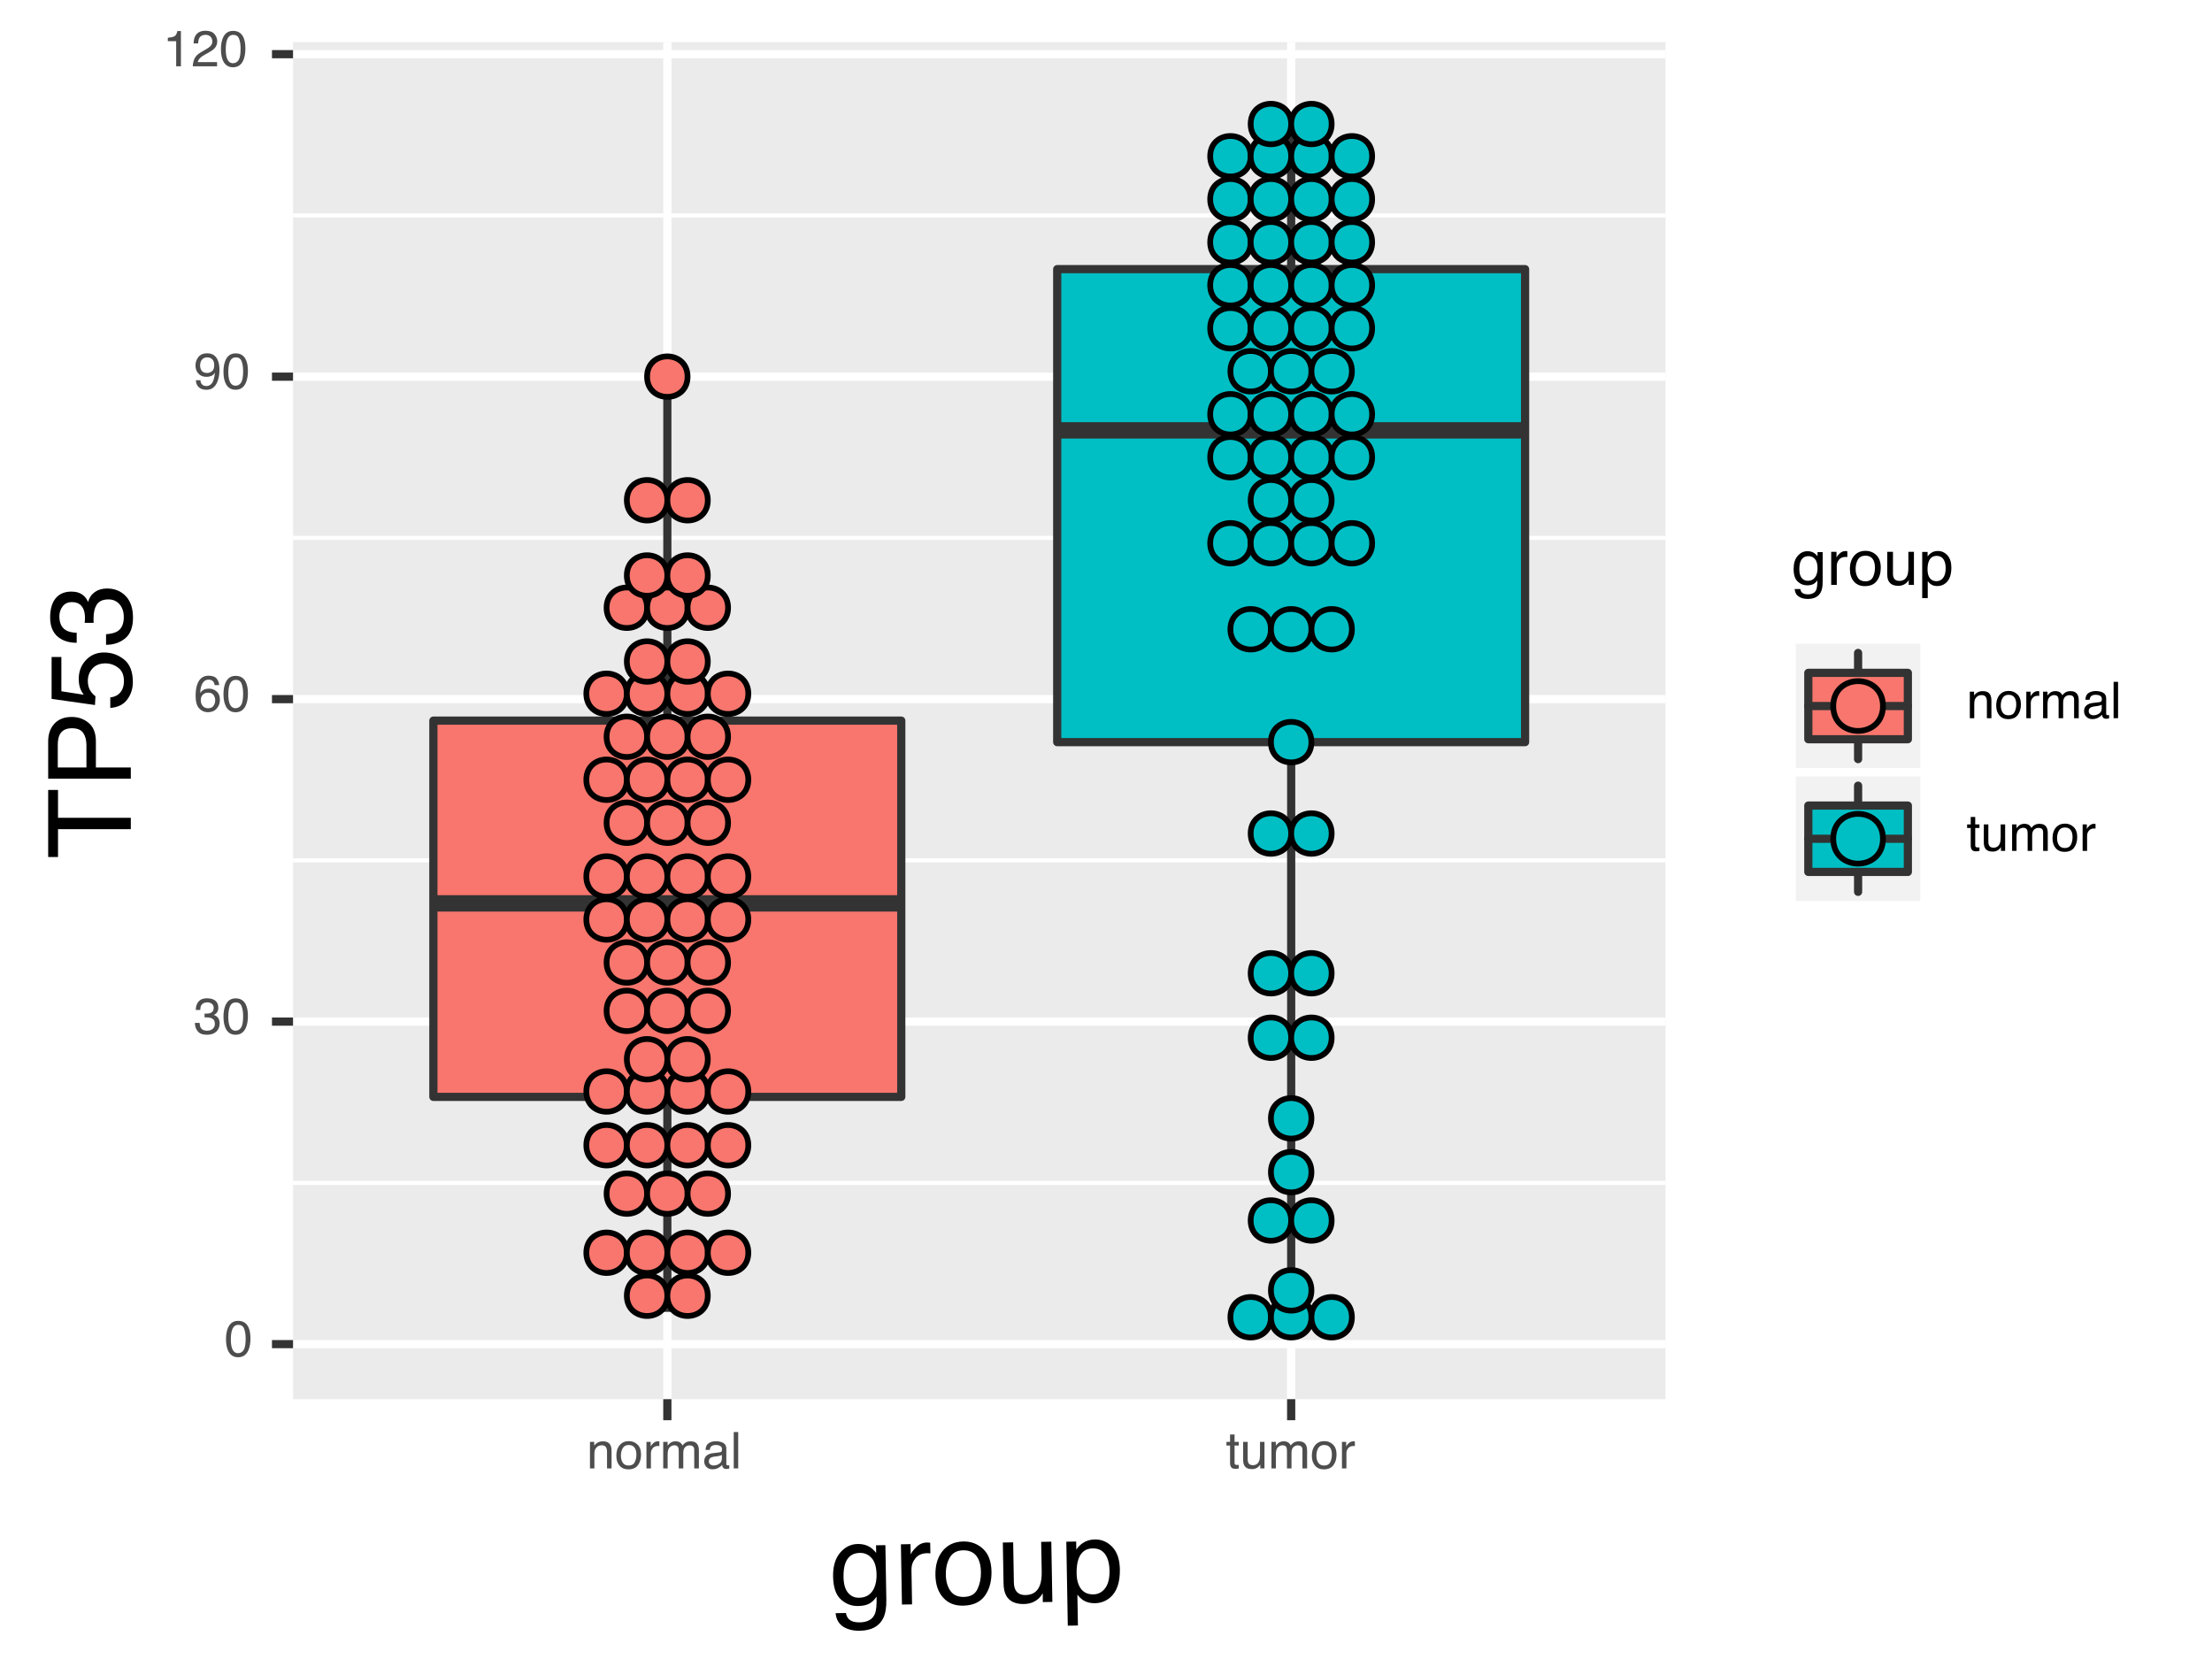 <?xml version="1.0" encoding="UTF-8"?>
<svg xmlns="http://www.w3.org/2000/svg" xmlns:xlink="http://www.w3.org/1999/xlink" width="288pt" height="216pt" viewBox="0 0 288 216" version="1.1">
<defs>
<g>
<symbol overflow="visible" id="glyph0-0">
<path style="stroke:none;" d=""/>
</symbol>
<symbol overflow="visible" id="glyph0-1">
<path style="stroke:none;" d="M 1.785 -4.613 C 2.383 -4.613 2.812 -4.367 3.082 -3.875 C 3.289 -3.496 3.391 -2.977 3.391 -2.312 C 3.391 -1.688 3.297 -1.168 3.109 -0.758 C 2.84 -0.168 2.395 0.125 1.781 0.125 C 1.227 0.125 0.816 -0.113 0.543 -0.598 C 0.32 -1 0.207 -1.539 0.207 -2.215 C 0.207 -2.738 0.273 -3.188 0.41 -3.562 C 0.664 -4.266 1.121 -4.613 1.785 -4.613 Z M 1.777 -0.402 C 2.078 -0.402 2.32 -0.535 2.496 -0.801 C 2.676 -1.066 2.766 -1.566 2.766 -2.293 C 2.766 -2.816 2.699 -3.246 2.57 -3.586 C 2.441 -3.922 2.191 -4.094 1.82 -4.094 C 1.48 -4.094 1.23 -3.934 1.07 -3.609 C 0.914 -3.289 0.836 -2.816 0.836 -2.191 C 0.836 -1.723 0.887 -1.344 0.984 -1.059 C 1.141 -0.621 1.406 -0.402 1.777 -0.402 Z M 1.777 -0.402 "/>
</symbol>
<symbol overflow="visible" id="glyph0-2">
<path style="stroke:none;" d="M 1.715 0.125 C 1.168 0.125 0.773 -0.023 0.527 -0.324 C 0.281 -0.625 0.156 -0.988 0.156 -1.418 L 0.766 -1.418 C 0.789 -1.121 0.844 -0.902 0.93 -0.766 C 1.082 -0.523 1.352 -0.402 1.746 -0.402 C 2.051 -0.402 2.297 -0.484 2.48 -0.648 C 2.664 -0.812 2.758 -1.023 2.758 -1.281 C 2.758 -1.598 2.66 -1.82 2.469 -1.945 C 2.273 -2.074 2.004 -2.137 1.656 -2.137 C 1.617 -2.137 1.578 -2.137 1.539 -2.137 C 1.5 -2.133 1.457 -2.133 1.418 -2.129 L 1.418 -2.641 C 1.477 -2.637 1.527 -2.633 1.57 -2.629 C 1.609 -2.629 1.652 -2.625 1.703 -2.625 C 1.918 -2.625 2.098 -2.66 2.238 -2.73 C 2.48 -2.852 2.605 -3.066 2.605 -3.375 C 2.605 -3.605 2.523 -3.781 2.359 -3.906 C 2.195 -4.031 2.004 -4.094 1.789 -4.094 C 1.402 -4.094 1.133 -3.965 0.984 -3.707 C 0.902 -3.562 0.859 -3.363 0.848 -3.102 L 0.273 -3.102 C 0.273 -3.445 0.344 -3.734 0.48 -3.977 C 0.715 -4.406 1.133 -4.621 1.727 -4.621 C 2.199 -4.621 2.562 -4.516 2.82 -4.309 C 3.078 -4.098 3.207 -3.793 3.207 -3.395 C 3.207 -3.113 3.129 -2.883 2.977 -2.707 C 2.883 -2.598 2.762 -2.512 2.609 -2.449 C 2.852 -2.383 3.043 -2.254 3.18 -2.062 C 3.316 -1.875 3.383 -1.641 3.383 -1.367 C 3.383 -0.926 3.238 -0.566 2.949 -0.289 C 2.66 -0.012 2.246 0.125 1.715 0.125 Z M 1.715 0.125 "/>
</symbol>
<symbol overflow="visible" id="glyph0-3">
<path style="stroke:none;" d="M 1.93 -4.633 C 2.445 -4.633 2.805 -4.5 3.008 -4.234 C 3.211 -3.965 3.312 -3.691 3.312 -3.406 L 2.738 -3.406 C 2.703 -3.59 2.648 -3.73 2.574 -3.836 C 2.434 -4.027 2.223 -4.125 1.941 -4.125 C 1.617 -4.125 1.359 -3.977 1.168 -3.676 C 0.977 -3.375 0.867 -2.945 0.848 -2.387 C 0.98 -2.582 1.148 -2.73 1.352 -2.824 C 1.535 -2.91 1.742 -2.953 1.969 -2.953 C 2.355 -2.953 2.691 -2.832 2.98 -2.586 C 3.27 -2.336 3.414 -1.969 3.414 -1.48 C 3.414 -1.062 3.277 -0.688 3.004 -0.367 C 2.73 -0.043 2.34 0.121 1.836 0.121 C 1.406 0.121 1.031 -0.043 0.719 -0.371 C 0.406 -0.699 0.25 -1.25 0.25 -2.027 C 0.25 -2.602 0.316 -3.086 0.457 -3.488 C 0.727 -4.254 1.219 -4.633 1.93 -4.633 Z M 1.887 -0.395 C 2.191 -0.395 2.422 -0.5 2.574 -0.703 C 2.727 -0.91 2.801 -1.152 2.801 -1.43 C 2.801 -1.668 2.734 -1.891 2.598 -2.105 C 2.461 -2.32 2.215 -2.426 1.859 -2.426 C 1.609 -2.426 1.391 -2.344 1.203 -2.18 C 1.016 -2.012 0.922 -1.766 0.922 -1.43 C 0.922 -1.137 1.008 -0.895 1.18 -0.695 C 1.348 -0.496 1.586 -0.395 1.887 -0.395 Z M 1.887 -0.395 "/>
</symbol>
<symbol overflow="visible" id="glyph0-4">
<path style="stroke:none;" d="M 0.875 -1.113 C 0.895 -0.793 1.016 -0.574 1.246 -0.449 C 1.363 -0.387 1.5 -0.355 1.648 -0.355 C 1.926 -0.355 2.16 -0.469 2.355 -0.699 C 2.551 -0.93 2.691 -1.402 2.77 -2.109 C 2.641 -1.902 2.484 -1.762 2.293 -1.676 C 2.102 -1.594 1.898 -1.555 1.68 -1.555 C 1.234 -1.555 0.883 -1.691 0.625 -1.969 C 0.363 -2.246 0.234 -2.602 0.234 -3.039 C 0.234 -3.457 0.363 -3.824 0.617 -4.145 C 0.875 -4.461 1.25 -4.621 1.75 -4.621 C 2.422 -4.621 2.887 -4.316 3.141 -3.711 C 3.285 -3.379 3.355 -2.961 3.355 -2.461 C 3.355 -1.898 3.27 -1.395 3.102 -0.961 C 2.82 -0.234 2.34 0.129 1.668 0.129 C 1.219 0.129 0.875 0.012 0.641 -0.227 C 0.406 -0.461 0.289 -0.758 0.289 -1.113 Z M 1.758 -2.062 C 1.988 -2.062 2.195 -2.137 2.387 -2.289 C 2.578 -2.441 2.672 -2.707 2.672 -3.082 C 2.672 -3.422 2.586 -3.676 2.414 -3.844 C 2.242 -4.008 2.027 -4.094 1.762 -4.094 C 1.48 -4.094 1.254 -3.996 1.086 -3.809 C 0.922 -3.617 0.836 -3.363 0.836 -3.047 C 0.836 -2.746 0.91 -2.504 1.059 -2.328 C 1.203 -2.152 1.438 -2.062 1.758 -2.062 Z M 1.758 -2.062 "/>
</symbol>
<symbol overflow="visible" id="glyph0-5">
<path style="stroke:none;" d="M 0.633 -3.27 L 0.633 -3.711 C 1.051 -3.754 1.344 -3.82 1.508 -3.918 C 1.672 -4.012 1.797 -4.238 1.879 -4.594 L 2.336 -4.594 L 2.336 0 L 1.719 0 L 1.719 -3.27 Z M 0.633 -3.27 "/>
</symbol>
<symbol overflow="visible" id="glyph0-6">
<path style="stroke:none;" d="M 0.207 0 C 0.227 -0.398 0.309 -0.742 0.453 -1.039 C 0.598 -1.332 0.875 -1.598 1.289 -1.84 L 1.906 -2.199 C 2.184 -2.359 2.379 -2.496 2.492 -2.609 C 2.668 -2.789 2.754 -2.992 2.754 -3.223 C 2.754 -3.492 2.676 -3.703 2.512 -3.863 C 2.352 -4.02 2.137 -4.098 1.867 -4.098 C 1.473 -4.098 1.195 -3.949 1.043 -3.648 C 0.961 -3.488 0.918 -3.262 0.91 -2.977 L 0.32 -2.977 C 0.324 -3.379 0.398 -3.707 0.543 -3.961 C 0.793 -4.406 1.238 -4.629 1.871 -4.629 C 2.398 -4.629 2.785 -4.488 3.031 -4.203 C 3.273 -3.918 3.395 -3.598 3.395 -3.25 C 3.395 -2.879 3.266 -2.562 3.008 -2.301 C 2.855 -2.148 2.586 -1.965 2.199 -1.746 L 1.758 -1.5 C 1.547 -1.387 1.379 -1.273 1.262 -1.168 C 1.047 -0.98 0.91 -0.777 0.855 -0.547 L 3.375 -0.547 L 3.375 0 Z M 0.207 0 "/>
</symbol>
<symbol overflow="visible" id="glyph0-7">
<path style="stroke:none;" d="M 0.426 -3.453 L 0.977 -3.453 L 0.977 -2.961 C 1.141 -3.164 1.312 -3.309 1.496 -3.395 C 1.68 -3.484 1.879 -3.527 2.105 -3.527 C 2.594 -3.527 2.926 -3.359 3.098 -3.016 C 3.191 -2.828 3.238 -2.562 3.238 -2.215 L 3.238 0 L 2.648 0 L 2.648 -2.176 C 2.648 -2.387 2.617 -2.555 2.555 -2.684 C 2.453 -2.898 2.266 -3.008 1.996 -3.008 C 1.859 -3.008 1.746 -2.992 1.656 -2.965 C 1.496 -2.918 1.359 -2.824 1.238 -2.68 C 1.141 -2.566 1.078 -2.449 1.051 -2.328 C 1.02 -2.207 1.004 -2.035 1.004 -1.809 L 1.004 0 L 0.426 0 Z M 0.426 -3.453 "/>
</symbol>
<symbol overflow="visible" id="glyph0-8">
<path style="stroke:none;" d="M 1.793 -0.375 C 2.18 -0.375 2.441 -0.52 2.586 -0.809 C 2.73 -1.102 2.801 -1.426 2.801 -1.781 C 2.801 -2.105 2.75 -2.367 2.645 -2.566 C 2.48 -2.887 2.199 -3.047 1.801 -3.047 C 1.445 -3.047 1.188 -2.91 1.027 -2.641 C 0.867 -2.367 0.785 -2.043 0.785 -1.66 C 0.785 -1.293 0.867 -0.984 1.027 -0.742 C 1.188 -0.496 1.445 -0.375 1.793 -0.375 Z M 1.816 -3.551 C 2.262 -3.551 2.637 -3.402 2.945 -3.105 C 3.254 -2.809 3.406 -2.375 3.406 -1.797 C 3.406 -1.242 3.27 -0.781 3 -0.418 C 2.73 -0.055 2.309 0.125 1.738 0.125 C 1.266 0.125 0.887 -0.035 0.609 -0.355 C 0.328 -0.676 0.191 -1.109 0.191 -1.648 C 0.191 -2.23 0.336 -2.691 0.633 -3.035 C 0.926 -3.379 1.32 -3.551 1.816 -3.551 Z M 1.816 -3.551 "/>
</symbol>
<symbol overflow="visible" id="glyph0-9">
<path style="stroke:none;" d="M 0.441 -3.453 L 0.992 -3.453 L 0.992 -2.855 C 1.039 -2.973 1.148 -3.113 1.324 -3.277 C 1.5 -3.445 1.703 -3.527 1.934 -3.527 C 1.945 -3.527 1.961 -3.527 1.988 -3.523 C 2.016 -3.523 2.059 -3.52 2.121 -3.512 L 2.121 -2.898 C 2.086 -2.906 2.055 -2.91 2.023 -2.914 C 1.996 -2.914 1.965 -2.918 1.93 -2.918 C 1.637 -2.918 1.414 -2.824 1.258 -2.633 C 1.102 -2.445 1.023 -2.23 1.023 -1.984 L 1.023 0 L 0.441 0 Z M 0.441 -3.453 "/>
</symbol>
<symbol overflow="visible" id="glyph0-10">
<path style="stroke:none;" d="M 0.426 -3.453 L 1 -3.453 L 1 -2.961 C 1.137 -3.133 1.262 -3.254 1.371 -3.332 C 1.562 -3.465 1.781 -3.527 2.023 -3.527 C 2.297 -3.527 2.52 -3.461 2.688 -3.324 C 2.781 -3.246 2.867 -3.133 2.945 -2.984 C 3.074 -3.168 3.227 -3.305 3.398 -3.395 C 3.574 -3.484 3.77 -3.527 3.984 -3.527 C 4.449 -3.527 4.766 -3.359 4.934 -3.027 C 5.023 -2.848 5.07 -2.602 5.07 -2.297 L 5.07 0 L 4.465 0 L 4.465 -2.398 C 4.465 -2.629 4.41 -2.785 4.293 -2.871 C 4.18 -2.957 4.039 -3 3.875 -3 C 3.645 -3 3.449 -2.926 3.285 -2.77 C 3.121 -2.617 3.039 -2.363 3.039 -2.008 L 3.039 0 L 2.449 0 L 2.449 -2.254 C 2.449 -2.488 2.422 -2.656 2.367 -2.766 C 2.277 -2.926 2.113 -3.008 1.871 -3.008 C 1.652 -3.008 1.453 -2.922 1.273 -2.754 C 1.094 -2.582 1.004 -2.273 1.004 -1.832 L 1.004 0 L 0.426 0 Z M 0.426 -3.453 "/>
</symbol>
<symbol overflow="visible" id="glyph0-11">
<path style="stroke:none;" d="M 0.871 -0.918 C 0.871 -0.75 0.93 -0.617 1.055 -0.523 C 1.176 -0.426 1.32 -0.379 1.488 -0.379 C 1.691 -0.379 1.891 -0.426 2.082 -0.52 C 2.402 -0.676 2.566 -0.934 2.566 -1.289 L 2.566 -1.758 C 2.496 -1.711 2.402 -1.672 2.293 -1.645 C 2.18 -1.613 2.07 -1.594 1.961 -1.578 L 1.609 -1.535 C 1.398 -1.508 1.242 -1.461 1.137 -1.402 C 0.957 -1.301 0.871 -1.141 0.871 -0.918 Z M 2.273 -2.09 C 2.406 -2.109 2.496 -2.164 2.543 -2.258 C 2.57 -2.309 2.582 -2.383 2.582 -2.48 C 2.582 -2.68 2.512 -2.824 2.371 -2.91 C 2.23 -3 2.027 -3.047 1.766 -3.047 C 1.465 -3.047 1.25 -2.965 1.121 -2.801 C 1.051 -2.711 1.004 -2.574 0.984 -2.398 L 0.441 -2.398 C 0.453 -2.824 0.59 -3.117 0.855 -3.285 C 1.121 -3.453 1.43 -3.535 1.777 -3.535 C 2.184 -3.535 2.516 -3.457 2.77 -3.305 C 3.02 -3.148 3.145 -2.906 3.145 -2.582 L 3.145 -0.594 C 3.145 -0.531 3.156 -0.484 3.184 -0.449 C 3.207 -0.41 3.258 -0.395 3.34 -0.395 C 3.363 -0.395 3.395 -0.395 3.426 -0.398 C 3.457 -0.402 3.492 -0.406 3.527 -0.414 L 3.527 0.016 C 3.438 0.043 3.371 0.059 3.324 0.062 C 3.277 0.07 3.211 0.074 3.129 0.074 C 2.93 0.074 2.785 0.004 2.695 -0.137 C 2.648 -0.215 2.613 -0.32 2.594 -0.457 C 2.477 -0.301 2.305 -0.168 2.086 -0.055 C 1.863 0.059 1.621 0.117 1.352 0.117 C 1.031 0.117 0.773 0.02 0.57 -0.176 C 0.367 -0.371 0.266 -0.613 0.266 -0.906 C 0.266 -1.227 0.363 -1.473 0.562 -1.648 C 0.762 -1.824 1.027 -1.934 1.352 -1.977 Z M 2.273 -2.09 "/>
</symbol>
<symbol overflow="visible" id="glyph0-12">
<path style="stroke:none;" d="M 0.441 -4.734 L 1.023 -4.734 L 1.023 0 L 0.441 0 Z M 0.441 -4.734 "/>
</symbol>
<symbol overflow="visible" id="glyph0-13">
<path style="stroke:none;" d="M 0.543 -4.414 L 1.129 -4.414 L 1.129 -3.453 L 1.68 -3.453 L 1.68 -2.977 L 1.129 -2.977 L 1.129 -0.727 C 1.129 -0.605 1.168 -0.523 1.25 -0.484 C 1.297 -0.461 1.371 -0.449 1.477 -0.449 C 1.504 -0.449 1.535 -0.449 1.566 -0.449 C 1.598 -0.449 1.637 -0.453 1.68 -0.457 L 1.68 0 C 1.613 0.02 1.543 0.035 1.473 0.043 C 1.398 0.051 1.32 0.055 1.238 0.055 C 0.969 0.055 0.781 -0.016 0.688 -0.152 C 0.59 -0.293 0.543 -0.473 0.543 -0.691 L 0.543 -2.977 L 0.074 -2.977 L 0.074 -3.453 L 0.543 -3.453 Z M 0.543 -4.414 "/>
</symbol>
<symbol overflow="visible" id="glyph0-14">
<path style="stroke:none;" d="M 1.004 -3.453 L 1.004 -1.16 C 1.004 -0.984 1.035 -0.84 1.09 -0.727 C 1.191 -0.52 1.383 -0.418 1.664 -0.418 C 2.07 -0.418 2.344 -0.598 2.492 -0.961 C 2.57 -1.152 2.609 -1.418 2.609 -1.758 L 2.609 -3.453 L 3.191 -3.453 L 3.191 0 L 2.641 0 L 2.648 -0.508 C 2.574 -0.379 2.48 -0.266 2.367 -0.176 C 2.148 0.004 1.879 0.094 1.562 0.094 C 1.07 0.094 0.734 -0.07 0.559 -0.398 C 0.461 -0.574 0.414 -0.812 0.414 -1.105 L 0.414 -3.453 Z M 1.004 -3.453 "/>
</symbol>
<symbol overflow="visible" id="glyph1-0">
<path style="stroke:none;" d=""/>
</symbol>
<symbol overflow="visible" id="glyph1-1">
<path style="stroke:none;" d="M 3.594 -8.047 C 4.211 -8.059 4.75 -7.918 5.215 -7.621 C 5.465 -7.453 5.727 -7.211 5.988 -6.887 L 5.973 -7.875 L 7.188 -7.898 L 7.312 -0.766 C 7.328 0.23 7.195 1.02 6.914 1.602 C 6.387 2.676 5.363 3.227 3.844 3.25 C 3 3.266 2.285 3.09 1.703 2.723 C 1.121 2.352 0.789 1.766 0.707 0.961 L 2.047 0.938 C 2.117 1.289 2.246 1.559 2.441 1.746 C 2.742 2.031 3.215 2.172 3.855 2.16 C 4.863 2.141 5.52 1.773 5.82 1.055 C 6 0.633 6.07 -0.117 6.039 -1.195 C 5.781 -0.793 5.469 -0.488 5.102 -0.285 C 4.734 -0.086 4.246 0.02 3.633 0.031 C 2.785 0.047 2.035 -0.242 1.387 -0.832 C 0.738 -1.426 0.406 -2.418 0.379 -3.809 C 0.355 -5.121 0.66 -6.152 1.289 -6.902 C 1.918 -7.648 2.688 -8.031 3.594 -8.047 Z M 6.039 -4.062 C 6.023 -5.031 5.809 -5.75 5.398 -6.211 C 4.992 -6.672 4.477 -6.898 3.859 -6.887 C 2.93 -6.871 2.305 -6.426 1.977 -5.551 C 1.805 -5.082 1.723 -4.473 1.738 -3.723 C 1.754 -2.84 1.945 -2.168 2.309 -1.715 C 2.676 -1.258 3.164 -1.035 3.77 -1.047 C 4.715 -1.062 5.375 -1.504 5.746 -2.363 C 5.953 -2.852 6.051 -3.418 6.039 -4.062 Z M 6.039 -4.062 "/>
</symbol>
<symbol overflow="visible" id="glyph1-2">
<path style="stroke:none;" d="M 0.867 -7.859 L 2.117 -7.883 L 2.141 -6.527 C 2.238 -6.793 2.484 -7.117 2.879 -7.504 C 3.273 -7.891 3.73 -8.086 4.254 -8.094 C 4.277 -8.094 4.32 -8.094 4.379 -8.09 C 4.438 -8.086 4.539 -8.078 4.68 -8.066 L 4.703 -6.676 C 4.625 -6.688 4.555 -6.695 4.488 -6.699 C 4.422 -6.703 4.348 -6.707 4.27 -6.703 C 3.605 -6.691 3.102 -6.469 2.75 -6.035 C 2.402 -5.602 2.234 -5.109 2.242 -4.551 L 2.32 -0.039 L 1.004 -0.016 Z M 0.867 -7.859 "/>
</symbol>
<symbol overflow="visible" id="glyph1-3">
<path style="stroke:none;" d="M 4.062 -0.922 C 4.938 -0.938 5.531 -1.277 5.844 -1.945 C 6.156 -2.613 6.309 -3.352 6.293 -4.16 C 6.281 -4.895 6.152 -5.488 5.91 -5.941 C 5.527 -6.656 4.883 -7.008 3.973 -6.992 C 3.168 -6.977 2.586 -6.66 2.23 -6.039 C 1.875 -5.418 1.707 -4.672 1.723 -3.801 C 1.734 -2.969 1.93 -2.273 2.309 -1.727 C 2.684 -1.176 3.27 -0.906 4.062 -0.922 Z M 3.988 -8.141 C 5 -8.16 5.859 -7.836 6.57 -7.176 C 7.281 -6.516 7.645 -5.531 7.668 -4.223 C 7.691 -2.957 7.402 -1.906 6.801 -1.07 C 6.199 -0.234 5.254 0.195 3.961 0.215 C 2.883 0.234 2.016 -0.113 1.371 -0.832 C 0.723 -1.551 0.387 -2.527 0.367 -3.758 C 0.344 -5.074 0.66 -6.129 1.316 -6.922 C 1.969 -7.715 2.863 -8.121 3.988 -8.141 Z M 3.988 -8.141 "/>
</symbol>
<symbol overflow="visible" id="glyph1-4">
<path style="stroke:none;" d="M 2.148 -7.883 L 2.238 -2.676 C 2.246 -2.277 2.316 -1.949 2.445 -1.699 C 2.688 -1.234 3.129 -1.008 3.77 -1.02 C 4.688 -1.035 5.305 -1.457 5.621 -2.281 C 5.797 -2.723 5.875 -3.328 5.863 -4.094 L 5.793 -7.945 L 7.113 -7.969 L 7.25 -0.125 L 6.004 -0.105 L 6 -1.262 C 5.832 -0.961 5.625 -0.707 5.375 -0.496 C 4.879 -0.078 4.273 0.137 3.555 0.148 C 2.438 0.168 1.668 -0.191 1.25 -0.93 C 1.023 -1.328 0.906 -1.859 0.895 -2.527 L 0.801 -7.859 Z M 2.148 -7.883 "/>
</symbol>
<symbol overflow="visible" id="glyph1-5">
<path style="stroke:none;" d="M 4.262 -0.961 C 4.875 -0.973 5.383 -1.238 5.781 -1.762 C 6.18 -2.281 6.371 -3.055 6.352 -4.082 C 6.34 -4.707 6.242 -5.242 6.055 -5.688 C 5.699 -6.547 5.066 -6.969 4.156 -6.949 C 3.242 -6.934 2.625 -6.469 2.305 -5.551 C 2.133 -5.059 2.055 -4.438 2.066 -3.684 C 2.078 -3.078 2.176 -2.566 2.367 -2.145 C 2.723 -1.34 3.352 -0.945 4.262 -0.961 Z M 0.727 -7.82 L 2.008 -7.844 L 2.027 -6.805 C 2.285 -7.164 2.566 -7.445 2.879 -7.648 C 3.316 -7.949 3.836 -8.102 4.438 -8.113 C 5.324 -8.129 6.086 -7.801 6.719 -7.133 C 7.352 -6.461 7.676 -5.492 7.699 -4.23 C 7.727 -2.52 7.305 -1.293 6.422 -0.543 C 5.863 -0.07 5.207 0.172 4.457 0.188 C 3.867 0.195 3.367 0.074 2.965 -0.176 C 2.727 -0.32 2.461 -0.566 2.168 -0.918 L 2.238 3.09 L 0.918 3.113 Z M 0.727 -7.82 "/>
</symbol>
<symbol overflow="visible" id="glyph2-0">
<path style="stroke:none;" d=""/>
</symbol>
<symbol overflow="visible" id="glyph2-1">
<path style="stroke:none;" d="M -10.758 -8.973 L -9.477 -8.973 L -9.477 -5.348 L 0 -5.348 L 0 -3.867 L -9.477 -3.867 L -9.477 -0.242 L -10.758 -0.242 Z M -10.758 -8.973 "/>
</symbol>
<symbol overflow="visible" id="glyph2-2">
<path style="stroke:none;" d="M -10.758 -1.281 L -10.758 -6.125 C -10.758 -7.082 -10.488 -7.852 -9.949 -8.438 C -9.41 -9.023 -8.652 -9.316 -7.676 -9.316 C -6.836 -9.316 -6.105 -9.055 -5.48 -8.531 C -4.859 -8.008 -4.547 -7.207 -4.547 -6.125 L -4.547 -2.738 L 0 -2.738 L 0 -1.281 Z M -7.668 -7.844 C -8.461 -7.844 -8.996 -7.551 -9.281 -6.965 C -9.43 -6.645 -9.508 -6.203 -9.508 -5.641 L -9.508 -2.738 L -5.777 -2.738 L -5.777 -5.641 C -5.777 -6.293 -5.918 -6.824 -6.195 -7.234 C -6.473 -7.641 -6.965 -7.844 -7.668 -7.844 Z M -7.668 -7.844 "/>
</symbol>
<symbol overflow="visible" id="glyph2-3">
<path style="stroke:none;" d="M -2.672 -1.852 C -1.922 -1.941 -1.402 -2.289 -1.113 -2.898 C -0.965 -3.211 -0.895 -3.574 -0.895 -3.984 C -0.895 -4.766 -1.141 -5.344 -1.641 -5.719 C -2.137 -6.094 -2.691 -6.285 -3.297 -6.285 C -4.027 -6.285 -4.594 -6.062 -4.996 -5.613 C -5.395 -5.168 -5.594 -4.633 -5.594 -4.008 C -5.594 -3.555 -5.508 -3.164 -5.332 -2.84 C -5.156 -2.516 -4.914 -2.238 -4.602 -2.008 L -4.664 -0.863 L -10.312 -1.664 L -10.312 -7.113 L -9.039 -7.113 L -9.039 -2.652 L -6.125 -2.203 C -6.309 -2.449 -6.449 -2.68 -6.539 -2.902 C -6.703 -3.293 -6.781 -3.742 -6.781 -4.254 C -6.781 -5.219 -6.473 -6.031 -5.852 -6.703 C -5.23 -7.371 -4.445 -7.703 -3.492 -7.703 C -2.5 -7.703 -1.629 -7.398 -0.871 -6.785 C -0.113 -6.172 0.266 -5.195 0.266 -3.852 C 0.266 -2.996 0.023 -2.242 -0.457 -1.586 C -0.938 -0.93 -1.676 -0.562 -2.672 -0.484 Z M -2.672 -1.852 "/>
</symbol>
<symbol overflow="visible" id="glyph2-4">
<path style="stroke:none;" d="M 0.285 -3.898 C 0.285 -2.656 -0.055 -1.758 -0.734 -1.199 C -1.418 -0.641 -2.246 -0.359 -3.223 -0.359 L -3.223 -1.734 C -2.543 -1.793 -2.051 -1.922 -1.742 -2.117 C -1.191 -2.457 -0.914 -3.078 -0.914 -3.969 C -0.914 -4.664 -1.102 -5.219 -1.473 -5.641 C -1.844 -6.059 -2.32 -6.27 -2.906 -6.27 C -3.629 -6.27 -4.137 -6.047 -4.422 -5.605 C -4.711 -5.164 -4.855 -4.551 -4.855 -3.766 C -4.855 -3.676 -4.855 -3.586 -4.852 -3.496 C -4.852 -3.406 -4.848 -3.316 -4.84 -3.223 L -6.008 -3.223 C -5.992 -3.359 -5.98 -3.473 -5.977 -3.566 C -5.973 -3.66 -5.969 -3.762 -5.969 -3.867 C -5.969 -4.359 -6.047 -4.766 -6.203 -5.082 C -6.477 -5.641 -6.965 -5.918 -7.668 -5.918 C -8.191 -5.918 -8.594 -5.734 -8.875 -5.363 C -9.16 -4.992 -9.301 -4.559 -9.301 -4.066 C -9.301 -3.188 -9.008 -2.578 -8.422 -2.242 C -8.102 -2.055 -7.641 -1.949 -7.047 -1.926 L -7.047 -0.621 C -7.828 -0.621 -8.492 -0.777 -9.039 -1.09 C -10.016 -1.629 -10.504 -2.574 -10.504 -3.926 C -10.504 -4.996 -10.266 -5.824 -9.789 -6.41 C -9.312 -6.996 -8.625 -7.289 -7.719 -7.289 C -7.074 -7.289 -6.555 -7.113 -6.152 -6.766 C -5.902 -6.551 -5.707 -6.273 -5.566 -5.934 C -5.414 -6.484 -5.125 -6.914 -4.691 -7.227 C -4.258 -7.535 -3.73 -7.691 -3.105 -7.691 C -2.105 -7.691 -1.289 -7.359 -0.66 -6.703 C -0.031 -6.043 0.285 -5.109 0.285 -3.898 Z M 0.285 -3.898 "/>
</symbol>
<symbol overflow="visible" id="glyph3-0">
<path style="stroke:none;" d=""/>
</symbol>
<symbol overflow="visible" id="glyph3-1">
<path style="stroke:none;" d="M 2.055 -4.391 C 2.395 -4.391 2.688 -4.309 2.941 -4.141 C 3.078 -4.047 3.219 -3.91 3.359 -3.73 L 3.359 -4.273 L 4.027 -4.273 L 4.027 -0.352 C 4.027 0.195 3.949 0.629 3.785 0.945 C 3.484 1.531 2.918 1.824 2.082 1.824 C 1.617 1.824 1.227 1.723 0.91 1.512 C 0.594 1.305 0.418 0.98 0.379 0.535 L 1.117 0.535 C 1.152 0.73 1.219 0.879 1.324 0.984 C 1.488 1.145 1.746 1.227 2.098 1.227 C 2.656 1.227 3.02 1.027 3.191 0.637 C 3.293 0.406 3.34 -0.008 3.332 -0.602 C 3.188 -0.379 3.012 -0.215 2.809 -0.109 C 2.605 0 2.332 0.051 2 0.051 C 1.531 0.051 1.121 -0.113 0.77 -0.445 C 0.422 -0.777 0.246 -1.324 0.246 -2.09 C 0.246 -2.812 0.422 -3.379 0.777 -3.781 C 1.129 -4.188 1.555 -4.391 2.055 -4.391 Z M 3.359 -2.176 C 3.359 -2.711 3.25 -3.105 3.031 -3.363 C 2.809 -3.621 2.527 -3.75 2.188 -3.75 C 1.676 -3.75 1.328 -3.512 1.141 -3.035 C 1.039 -2.777 0.992 -2.445 0.992 -2.031 C 0.992 -1.543 1.09 -1.176 1.285 -0.922 C 1.484 -0.668 1.75 -0.539 2.082 -0.539 C 2.602 -0.539 2.969 -0.773 3.184 -1.246 C 3.301 -1.512 3.359 -1.82 3.359 -2.176 Z M 3.359 -2.176 "/>
</symbol>
<symbol overflow="visible" id="glyph3-2">
<path style="stroke:none;" d="M 0.551 -4.312 L 1.242 -4.312 L 1.242 -3.57 C 1.297 -3.715 1.434 -3.891 1.656 -4.098 C 1.875 -4.305 2.129 -4.41 2.418 -4.41 C 2.43 -4.41 2.453 -4.41 2.484 -4.406 C 2.516 -4.402 2.574 -4.398 2.652 -4.391 L 2.652 -3.625 C 2.609 -3.633 2.566 -3.641 2.531 -3.641 C 2.496 -3.645 2.457 -3.645 2.414 -3.645 C 2.047 -3.645 1.766 -3.527 1.57 -3.293 C 1.375 -3.059 1.277 -2.789 1.277 -2.48 L 1.277 0 L 0.551 0 Z M 0.551 -4.312 "/>
</symbol>
<symbol overflow="visible" id="glyph3-3">
<path style="stroke:none;" d="M 2.242 -0.469 C 2.723 -0.469 3.055 -0.648 3.234 -1.012 C 3.41 -1.375 3.5 -1.781 3.5 -2.227 C 3.5 -2.629 3.438 -2.957 3.309 -3.211 C 3.105 -3.609 2.75 -3.809 2.25 -3.809 C 1.809 -3.809 1.488 -3.637 1.285 -3.301 C 1.082 -2.961 0.984 -2.551 0.984 -2.074 C 0.984 -1.617 1.082 -1.234 1.285 -0.926 C 1.488 -0.621 1.805 -0.469 2.242 -0.469 Z M 2.273 -4.438 C 2.828 -4.438 3.297 -4.254 3.684 -3.883 C 4.066 -3.512 4.258 -2.969 4.258 -2.246 C 4.258 -1.551 4.09 -0.977 3.75 -0.523 C 3.41 -0.07 2.887 0.156 2.176 0.156 C 1.582 0.156 1.109 -0.043 0.762 -0.445 C 0.414 -0.848 0.238 -1.387 0.238 -2.062 C 0.238 -2.789 0.422 -3.363 0.789 -3.793 C 1.156 -4.223 1.652 -4.438 2.273 -4.438 Z M 2.273 -4.438 "/>
</symbol>
<symbol overflow="visible" id="glyph3-4">
<path style="stroke:none;" d="M 1.258 -4.312 L 1.258 -1.449 C 1.258 -1.23 1.293 -1.051 1.363 -0.91 C 1.492 -0.652 1.73 -0.523 2.082 -0.523 C 2.586 -0.523 2.93 -0.75 3.113 -1.199 C 3.215 -1.441 3.262 -1.773 3.262 -2.195 L 3.262 -4.312 L 3.988 -4.312 L 3.988 0 L 3.305 0 L 3.312 -0.637 C 3.219 -0.473 3.102 -0.336 2.961 -0.223 C 2.684 0.004 2.348 0.117 1.953 0.117 C 1.34 0.117 0.918 -0.09 0.695 -0.5 C 0.574 -0.719 0.516 -1.016 0.516 -1.383 L 0.516 -4.312 Z M 1.258 -4.312 "/>
</symbol>
<symbol overflow="visible" id="glyph3-5">
<path style="stroke:none;" d="M 2.352 -0.488 C 2.691 -0.488 2.973 -0.629 3.195 -0.914 C 3.422 -1.195 3.531 -1.621 3.531 -2.184 C 3.531 -2.527 3.484 -2.824 3.383 -3.07 C 3.195 -3.547 2.852 -3.781 2.352 -3.781 C 1.852 -3.781 1.508 -3.531 1.32 -3.031 C 1.223 -2.762 1.172 -2.418 1.172 -2.008 C 1.172 -1.672 1.223 -1.391 1.32 -1.156 C 1.508 -0.711 1.852 -0.488 2.352 -0.488 Z M 0.477 -4.293 L 1.18 -4.293 L 1.18 -3.723 C 1.324 -3.918 1.484 -4.07 1.656 -4.176 C 1.898 -4.34 2.188 -4.418 2.52 -4.418 C 3.008 -4.418 3.422 -4.23 3.762 -3.855 C 4.102 -3.48 4.273 -2.949 4.273 -2.25 C 4.273 -1.312 4.027 -0.641 3.535 -0.238 C 3.227 0.016 2.863 0.145 2.449 0.145 C 2.125 0.145 1.852 0.074 1.633 -0.07 C 1.504 -0.148 1.359 -0.289 1.199 -0.484 L 1.199 1.719 L 0.477 1.719 Z M 0.477 -4.293 "/>
</symbol>
</g>
<clipPath id="clip1">
  <path d="M 38.152 5.48 L 217 5.48 L 217 183 L 38.152 183 Z M 38.152 5.48 "/>
</clipPath>
<clipPath id="clip2">
  <path d="M 38.152 153 L 217.844 153 L 217.844 155 L 38.152 155 Z M 38.152 153 "/>
</clipPath>
<clipPath id="clip3">
  <path d="M 38.152 111 L 217.844 111 L 217.844 113 L 38.152 113 Z M 38.152 111 "/>
</clipPath>
<clipPath id="clip4">
  <path d="M 38.152 69 L 217.844 69 L 217.844 71 L 38.152 71 Z M 38.152 69 "/>
</clipPath>
<clipPath id="clip5">
  <path d="M 38.152 27 L 217.844 27 L 217.844 29 L 38.152 29 Z M 38.152 27 "/>
</clipPath>
<clipPath id="clip6">
  <path d="M 38.152 174 L 217.844 174 L 217.844 176 L 38.152 176 Z M 38.152 174 "/>
</clipPath>
<clipPath id="clip7">
  <path d="M 38.152 132 L 217.844 132 L 217.844 134 L 38.152 134 Z M 38.152 132 "/>
</clipPath>
<clipPath id="clip8">
  <path d="M 38.152 90 L 217.844 90 L 217.844 92 L 38.152 92 Z M 38.152 90 "/>
</clipPath>
<clipPath id="clip9">
  <path d="M 38.152 48 L 217.844 48 L 217.844 50 L 38.152 50 Z M 38.152 48 "/>
</clipPath>
<clipPath id="clip10">
  <path d="M 38.152 6 L 217.844 6 L 217.844 8 L 38.152 8 Z M 38.152 6 "/>
</clipPath>
<clipPath id="clip11">
  <path d="M 86 5.48 L 88 5.48 L 88 183 L 86 183 Z M 86 5.48 "/>
</clipPath>
<clipPath id="clip12">
  <path d="M 167 5.48 L 169 5.48 L 169 183 L 167 183 Z M 167 5.48 "/>
</clipPath>
</defs>
<g id="surface171">
<rect x="0" y="0" width="288" height="216" style="fill:rgb(100%,100%,100%);fill-opacity:1;stroke:none;"/>
<rect x="0" y="0" width="288" height="216" style="fill:rgb(100%,100%,100%);fill-opacity:1;stroke:none;"/>
<path style="fill:none;stroke-width:1.067;stroke-linecap:round;stroke-linejoin:round;stroke:rgb(100%,100%,100%);stroke-opacity:1;stroke-miterlimit:10;" d="M 0 216 L 288 216 L 288 0 L 0 0 Z M 0 216 "/>
<g clip-path="url(#clip1)" clip-rule="nonzero">
<path style=" stroke:none;fill-rule:nonzero;fill:rgb(92.157%,92.157%,92.157%);fill-opacity:1;" d="M 38.152 182.172 L 216.844 182.172 L 216.844 5.48 L 38.152 5.48 Z M 38.152 182.172 "/>
</g>
<g clip-path="url(#clip2)" clip-rule="nonzero">
<path style="fill:none;stroke-width:0.533;stroke-linecap:butt;stroke-linejoin:round;stroke:rgb(100%,100%,100%);stroke-opacity:1;stroke-miterlimit:10;" d="M 38.152 154.008 L 216.844 154.008 "/>
</g>
<g clip-path="url(#clip3)" clip-rule="nonzero">
<path style="fill:none;stroke-width:0.533;stroke-linecap:butt;stroke-linejoin:round;stroke:rgb(100%,100%,100%);stroke-opacity:1;stroke-miterlimit:10;" d="M 38.152 112.02 L 216.844 112.02 "/>
</g>
<g clip-path="url(#clip4)" clip-rule="nonzero">
<path style="fill:none;stroke-width:0.533;stroke-linecap:butt;stroke-linejoin:round;stroke:rgb(100%,100%,100%);stroke-opacity:1;stroke-miterlimit:10;" d="M 38.152 70.031 L 216.844 70.031 "/>
</g>
<g clip-path="url(#clip5)" clip-rule="nonzero">
<path style="fill:none;stroke-width:0.533;stroke-linecap:butt;stroke-linejoin:round;stroke:rgb(100%,100%,100%);stroke-opacity:1;stroke-miterlimit:10;" d="M 38.152 28.043 L 216.844 28.043 "/>
</g>
<g clip-path="url(#clip6)" clip-rule="nonzero">
<path style="fill:none;stroke-width:1.067;stroke-linecap:butt;stroke-linejoin:round;stroke:rgb(100%,100%,100%);stroke-opacity:1;stroke-miterlimit:10;" d="M 38.152 175.004 L 216.844 175.004 "/>
</g>
<g clip-path="url(#clip7)" clip-rule="nonzero">
<path style="fill:none;stroke-width:1.067;stroke-linecap:butt;stroke-linejoin:round;stroke:rgb(100%,100%,100%);stroke-opacity:1;stroke-miterlimit:10;" d="M 38.152 133.016 L 216.844 133.016 "/>
</g>
<g clip-path="url(#clip8)" clip-rule="nonzero">
<path style="fill:none;stroke-width:1.067;stroke-linecap:butt;stroke-linejoin:round;stroke:rgb(100%,100%,100%);stroke-opacity:1;stroke-miterlimit:10;" d="M 38.152 91.027 L 216.844 91.027 "/>
</g>
<g clip-path="url(#clip9)" clip-rule="nonzero">
<path style="fill:none;stroke-width:1.067;stroke-linecap:butt;stroke-linejoin:round;stroke:rgb(100%,100%,100%);stroke-opacity:1;stroke-miterlimit:10;" d="M 38.152 49.039 L 216.844 49.039 "/>
</g>
<g clip-path="url(#clip10)" clip-rule="nonzero">
<path style="fill:none;stroke-width:1.067;stroke-linecap:butt;stroke-linejoin:round;stroke:rgb(100%,100%,100%);stroke-opacity:1;stroke-miterlimit:10;" d="M 38.152 7.051 L 216.844 7.051 "/>
</g>
<g clip-path="url(#clip11)" clip-rule="nonzero">
<path style="fill:none;stroke-width:1.067;stroke-linecap:butt;stroke-linejoin:round;stroke:rgb(100%,100%,100%);stroke-opacity:1;stroke-miterlimit:10;" d="M 86.887 182.172 L 86.887 5.48 "/>
</g>
<g clip-path="url(#clip12)" clip-rule="nonzero">
<path style="fill:none;stroke-width:1.067;stroke-linecap:butt;stroke-linejoin:round;stroke:rgb(100%,100%,100%);stroke-opacity:1;stroke-miterlimit:10;" d="M 168.109 182.172 L 168.109 5.48 "/>
</g>
<path style="fill:none;stroke-width:1.067;stroke-linecap:butt;stroke-linejoin:round;stroke:rgb(20%,20%,20%);stroke-opacity:1;stroke-miterlimit:10;" d="M 86.887 93.824 L 86.887 49.039 "/>
<path style="fill:none;stroke-width:1.067;stroke-linecap:butt;stroke-linejoin:round;stroke:rgb(20%,20%,20%);stroke-opacity:1;stroke-miterlimit:10;" d="M 86.887 142.812 L 86.887 170.805 "/>
<path style="fill-rule:nonzero;fill:rgb(97.255%,46.275%,42.745%);fill-opacity:1;stroke-width:1.067;stroke-linecap:round;stroke-linejoin:round;stroke:rgb(20%,20%,20%);stroke-opacity:1;stroke-miterlimit:10;" d="M 56.426 93.824 L 56.426 142.812 L 117.344 142.812 L 117.344 93.824 Z M 56.426 93.824 "/>
<path style="fill:none;stroke-width:2.134;stroke-linecap:butt;stroke-linejoin:round;stroke:rgb(20%,20%,20%);stroke-opacity:1;stroke-miterlimit:10;" d="M 56.426 117.617 L 117.344 117.617 "/>
<path style="fill:none;stroke-width:1.067;stroke-linecap:butt;stroke-linejoin:round;stroke:rgb(20%,20%,20%);stroke-opacity:1;stroke-miterlimit:10;" d="M 168.109 35.043 L 168.109 15.445 "/>
<path style="fill:none;stroke-width:1.067;stroke-linecap:butt;stroke-linejoin:round;stroke:rgb(20%,20%,20%);stroke-opacity:1;stroke-miterlimit:10;" d="M 168.109 96.625 L 168.109 173.602 "/>
<path style="fill-rule:nonzero;fill:rgb(0%,74.902%,76.863%);fill-opacity:1;stroke-width:1.067;stroke-linecap:round;stroke-linejoin:round;stroke:rgb(20%,20%,20%);stroke-opacity:1;stroke-miterlimit:10;" d="M 137.648 35.043 L 137.648 96.625 L 198.566 96.625 L 198.566 35.043 Z M 137.648 35.043 "/>
<path style="fill:none;stroke-width:2.134;stroke-linecap:butt;stroke-linejoin:round;stroke:rgb(20%,20%,20%);stroke-opacity:1;stroke-miterlimit:10;" d="M 137.648 56.035 L 198.566 56.035 "/>
<path style="fill-rule:nonzero;fill:rgb(97.255%,46.275%,42.745%);fill-opacity:1;stroke-width:0.75;stroke-linecap:round;stroke-linejoin:round;stroke:rgb(0%,0%,0%);stroke-opacity:1;stroke-miterlimit:10;" d="M 86.887 168.703 C 86.887 172.219 81.613 172.219 81.613 168.703 C 81.613 165.191 86.887 165.191 86.887 168.703 "/>
<path style="fill-rule:nonzero;fill:rgb(97.255%,46.275%,42.745%);fill-opacity:1;stroke-width:0.75;stroke-linecap:round;stroke-linejoin:round;stroke:rgb(0%,0%,0%);stroke-opacity:1;stroke-miterlimit:10;" d="M 92.156 168.703 C 92.156 172.219 86.887 172.219 86.887 168.703 C 86.887 165.191 92.156 165.191 92.156 168.703 "/>
<path style="fill-rule:nonzero;fill:rgb(97.255%,46.275%,42.745%);fill-opacity:1;stroke-width:0.75;stroke-linecap:round;stroke-linejoin:round;stroke:rgb(0%,0%,0%);stroke-opacity:1;stroke-miterlimit:10;" d="M 81.613 163.105 C 81.613 166.621 76.34 166.621 76.34 163.105 C 76.34 159.59 81.613 159.59 81.613 163.105 "/>
<path style="fill-rule:nonzero;fill:rgb(97.255%,46.275%,42.745%);fill-opacity:1;stroke-width:0.75;stroke-linecap:round;stroke-linejoin:round;stroke:rgb(0%,0%,0%);stroke-opacity:1;stroke-miterlimit:10;" d="M 86.887 163.105 C 86.887 166.621 81.613 166.621 81.613 163.105 C 81.613 159.59 86.887 159.59 86.887 163.105 "/>
<path style="fill-rule:nonzero;fill:rgb(97.255%,46.275%,42.745%);fill-opacity:1;stroke-width:0.75;stroke-linecap:round;stroke-linejoin:round;stroke:rgb(0%,0%,0%);stroke-opacity:1;stroke-miterlimit:10;" d="M 92.156 163.105 C 92.156 166.621 86.887 166.621 86.887 163.105 C 86.887 159.59 92.156 159.59 92.156 163.105 "/>
<path style="fill-rule:nonzero;fill:rgb(97.255%,46.275%,42.745%);fill-opacity:1;stroke-width:0.75;stroke-linecap:round;stroke-linejoin:round;stroke:rgb(0%,0%,0%);stroke-opacity:1;stroke-miterlimit:10;" d="M 97.43 163.105 C 97.43 166.621 92.156 166.621 92.156 163.105 C 92.156 159.59 97.43 159.59 97.43 163.105 "/>
<path style="fill-rule:nonzero;fill:rgb(97.255%,46.275%,42.745%);fill-opacity:1;stroke-width:0.75;stroke-linecap:round;stroke-linejoin:round;stroke:rgb(0%,0%,0%);stroke-opacity:1;stroke-miterlimit:10;" d="M 84.25 155.406 C 84.25 158.922 78.977 158.922 78.977 155.406 C 78.977 151.895 84.25 151.895 84.25 155.406 "/>
<path style="fill-rule:nonzero;fill:rgb(97.255%,46.275%,42.745%);fill-opacity:1;stroke-width:0.75;stroke-linecap:round;stroke-linejoin:round;stroke:rgb(0%,0%,0%);stroke-opacity:1;stroke-miterlimit:10;" d="M 89.52 155.406 C 89.52 158.922 84.25 158.922 84.25 155.406 C 84.25 151.895 89.52 151.895 89.52 155.406 "/>
<path style="fill-rule:nonzero;fill:rgb(97.255%,46.275%,42.745%);fill-opacity:1;stroke-width:0.75;stroke-linecap:round;stroke-linejoin:round;stroke:rgb(0%,0%,0%);stroke-opacity:1;stroke-miterlimit:10;" d="M 94.793 155.406 C 94.793 158.922 89.52 158.922 89.52 155.406 C 89.52 151.895 94.793 151.895 94.793 155.406 "/>
<path style="fill-rule:nonzero;fill:rgb(97.255%,46.275%,42.745%);fill-opacity:1;stroke-width:0.75;stroke-linecap:round;stroke-linejoin:round;stroke:rgb(0%,0%,0%);stroke-opacity:1;stroke-miterlimit:10;" d="M 81.613 149.109 C 81.613 152.625 76.34 152.625 76.34 149.109 C 76.34 145.594 81.613 145.594 81.613 149.109 "/>
<path style="fill-rule:nonzero;fill:rgb(97.255%,46.275%,42.745%);fill-opacity:1;stroke-width:0.75;stroke-linecap:round;stroke-linejoin:round;stroke:rgb(0%,0%,0%);stroke-opacity:1;stroke-miterlimit:10;" d="M 86.887 149.109 C 86.887 152.625 81.613 152.625 81.613 149.109 C 81.613 145.594 86.887 145.594 86.887 149.109 "/>
<path style="fill-rule:nonzero;fill:rgb(97.255%,46.275%,42.745%);fill-opacity:1;stroke-width:0.75;stroke-linecap:round;stroke-linejoin:round;stroke:rgb(0%,0%,0%);stroke-opacity:1;stroke-miterlimit:10;" d="M 92.156 149.109 C 92.156 152.625 86.887 152.625 86.887 149.109 C 86.887 145.594 92.156 145.594 92.156 149.109 "/>
<path style="fill-rule:nonzero;fill:rgb(97.255%,46.275%,42.745%);fill-opacity:1;stroke-width:0.75;stroke-linecap:round;stroke-linejoin:round;stroke:rgb(0%,0%,0%);stroke-opacity:1;stroke-miterlimit:10;" d="M 97.43 149.109 C 97.43 152.625 92.156 152.625 92.156 149.109 C 92.156 145.594 97.43 145.594 97.43 149.109 "/>
<path style="fill-rule:nonzero;fill:rgb(97.255%,46.275%,42.745%);fill-opacity:1;stroke-width:0.75;stroke-linecap:round;stroke-linejoin:round;stroke:rgb(0%,0%,0%);stroke-opacity:1;stroke-miterlimit:10;" d="M 81.613 142.113 C 81.613 145.625 76.34 145.625 76.34 142.113 C 76.34 138.598 81.613 138.598 81.613 142.113 "/>
<path style="fill-rule:nonzero;fill:rgb(97.255%,46.275%,42.745%);fill-opacity:1;stroke-width:0.75;stroke-linecap:round;stroke-linejoin:round;stroke:rgb(0%,0%,0%);stroke-opacity:1;stroke-miterlimit:10;" d="M 86.887 142.113 C 86.887 145.625 81.613 145.625 81.613 142.113 C 81.613 138.598 86.887 138.598 86.887 142.113 "/>
<path style="fill-rule:nonzero;fill:rgb(97.255%,46.275%,42.745%);fill-opacity:1;stroke-width:0.75;stroke-linecap:round;stroke-linejoin:round;stroke:rgb(0%,0%,0%);stroke-opacity:1;stroke-miterlimit:10;" d="M 92.156 142.113 C 92.156 145.625 86.887 145.625 86.887 142.113 C 86.887 138.598 92.156 138.598 92.156 142.113 "/>
<path style="fill-rule:nonzero;fill:rgb(97.255%,46.275%,42.745%);fill-opacity:1;stroke-width:0.75;stroke-linecap:round;stroke-linejoin:round;stroke:rgb(0%,0%,0%);stroke-opacity:1;stroke-miterlimit:10;" d="M 97.43 142.113 C 97.43 145.625 92.156 145.625 92.156 142.113 C 92.156 138.598 97.43 138.598 97.43 142.113 "/>
<path style="fill-rule:nonzero;fill:rgb(97.255%,46.275%,42.745%);fill-opacity:1;stroke-width:0.75;stroke-linecap:round;stroke-linejoin:round;stroke:rgb(0%,0%,0%);stroke-opacity:1;stroke-miterlimit:10;" d="M 86.887 137.914 C 86.887 141.426 81.613 141.426 81.613 137.914 C 81.613 134.398 86.887 134.398 86.887 137.914 "/>
<path style="fill-rule:nonzero;fill:rgb(97.255%,46.275%,42.745%);fill-opacity:1;stroke-width:0.75;stroke-linecap:round;stroke-linejoin:round;stroke:rgb(0%,0%,0%);stroke-opacity:1;stroke-miterlimit:10;" d="M 92.156 137.914 C 92.156 141.426 86.887 141.426 86.887 137.914 C 86.887 134.398 92.156 134.398 92.156 137.914 "/>
<path style="fill-rule:nonzero;fill:rgb(97.255%,46.275%,42.745%);fill-opacity:1;stroke-width:0.75;stroke-linecap:round;stroke-linejoin:round;stroke:rgb(0%,0%,0%);stroke-opacity:1;stroke-miterlimit:10;" d="M 84.25 131.613 C 84.25 135.129 78.977 135.129 78.977 131.613 C 78.977 128.102 84.25 128.102 84.25 131.613 "/>
<path style="fill-rule:nonzero;fill:rgb(97.255%,46.275%,42.745%);fill-opacity:1;stroke-width:0.75;stroke-linecap:round;stroke-linejoin:round;stroke:rgb(0%,0%,0%);stroke-opacity:1;stroke-miterlimit:10;" d="M 89.52 131.613 C 89.52 135.129 84.25 135.129 84.25 131.613 C 84.25 128.102 89.52 128.102 89.52 131.613 "/>
<path style="fill-rule:nonzero;fill:rgb(97.255%,46.275%,42.745%);fill-opacity:1;stroke-width:0.75;stroke-linecap:round;stroke-linejoin:round;stroke:rgb(0%,0%,0%);stroke-opacity:1;stroke-miterlimit:10;" d="M 94.793 131.613 C 94.793 135.129 89.52 135.129 89.52 131.613 C 89.52 128.102 94.793 128.102 94.793 131.613 "/>
<path style="fill-rule:nonzero;fill:rgb(97.255%,46.275%,42.745%);fill-opacity:1;stroke-width:0.75;stroke-linecap:round;stroke-linejoin:round;stroke:rgb(0%,0%,0%);stroke-opacity:1;stroke-miterlimit:10;" d="M 84.25 125.316 C 84.25 128.832 78.977 128.832 78.977 125.316 C 78.977 121.801 84.25 121.801 84.25 125.316 "/>
<path style="fill-rule:nonzero;fill:rgb(97.255%,46.275%,42.745%);fill-opacity:1;stroke-width:0.75;stroke-linecap:round;stroke-linejoin:round;stroke:rgb(0%,0%,0%);stroke-opacity:1;stroke-miterlimit:10;" d="M 89.52 125.316 C 89.52 128.832 84.25 128.832 84.25 125.316 C 84.25 121.801 89.52 121.801 89.52 125.316 "/>
<path style="fill-rule:nonzero;fill:rgb(97.255%,46.275%,42.745%);fill-opacity:1;stroke-width:0.75;stroke-linecap:round;stroke-linejoin:round;stroke:rgb(0%,0%,0%);stroke-opacity:1;stroke-miterlimit:10;" d="M 94.793 125.316 C 94.793 128.832 89.52 128.832 89.52 125.316 C 89.52 121.801 94.793 121.801 94.793 125.316 "/>
<path style="fill-rule:nonzero;fill:rgb(97.255%,46.275%,42.745%);fill-opacity:1;stroke-width:0.75;stroke-linecap:round;stroke-linejoin:round;stroke:rgb(0%,0%,0%);stroke-opacity:1;stroke-miterlimit:10;" d="M 81.613 119.719 C 81.613 123.23 76.34 123.23 76.34 119.719 C 76.34 116.203 81.613 116.203 81.613 119.719 "/>
<path style="fill-rule:nonzero;fill:rgb(97.255%,46.275%,42.745%);fill-opacity:1;stroke-width:0.75;stroke-linecap:round;stroke-linejoin:round;stroke:rgb(0%,0%,0%);stroke-opacity:1;stroke-miterlimit:10;" d="M 86.887 119.719 C 86.887 123.23 81.613 123.23 81.613 119.719 C 81.613 116.203 86.887 116.203 86.887 119.719 "/>
<path style="fill-rule:nonzero;fill:rgb(97.255%,46.275%,42.745%);fill-opacity:1;stroke-width:0.75;stroke-linecap:round;stroke-linejoin:round;stroke:rgb(0%,0%,0%);stroke-opacity:1;stroke-miterlimit:10;" d="M 92.156 119.719 C 92.156 123.23 86.887 123.23 86.887 119.719 C 86.887 116.203 92.156 116.203 92.156 119.719 "/>
<path style="fill-rule:nonzero;fill:rgb(97.255%,46.275%,42.745%);fill-opacity:1;stroke-width:0.75;stroke-linecap:round;stroke-linejoin:round;stroke:rgb(0%,0%,0%);stroke-opacity:1;stroke-miterlimit:10;" d="M 97.43 119.719 C 97.43 123.23 92.156 123.23 92.156 119.719 C 92.156 116.203 97.43 116.203 97.43 119.719 "/>
<path style="fill-rule:nonzero;fill:rgb(97.255%,46.275%,42.745%);fill-opacity:1;stroke-width:0.75;stroke-linecap:round;stroke-linejoin:round;stroke:rgb(0%,0%,0%);stroke-opacity:1;stroke-miterlimit:10;" d="M 81.613 114.121 C 81.613 117.633 76.34 117.633 76.34 114.121 C 76.34 110.605 81.613 110.605 81.613 114.121 "/>
<path style="fill-rule:nonzero;fill:rgb(97.255%,46.275%,42.745%);fill-opacity:1;stroke-width:0.75;stroke-linecap:round;stroke-linejoin:round;stroke:rgb(0%,0%,0%);stroke-opacity:1;stroke-miterlimit:10;" d="M 86.887 114.121 C 86.887 117.633 81.613 117.633 81.613 114.121 C 81.613 110.605 86.887 110.605 86.887 114.121 "/>
<path style="fill-rule:nonzero;fill:rgb(97.255%,46.275%,42.745%);fill-opacity:1;stroke-width:0.75;stroke-linecap:round;stroke-linejoin:round;stroke:rgb(0%,0%,0%);stroke-opacity:1;stroke-miterlimit:10;" d="M 92.156 114.121 C 92.156 117.633 86.887 117.633 86.887 114.121 C 86.887 110.605 92.156 110.605 92.156 114.121 "/>
<path style="fill-rule:nonzero;fill:rgb(97.255%,46.275%,42.745%);fill-opacity:1;stroke-width:0.75;stroke-linecap:round;stroke-linejoin:round;stroke:rgb(0%,0%,0%);stroke-opacity:1;stroke-miterlimit:10;" d="M 97.43 114.121 C 97.43 117.633 92.156 117.633 92.156 114.121 C 92.156 110.605 97.43 110.605 97.43 114.121 "/>
<path style="fill-rule:nonzero;fill:rgb(97.255%,46.275%,42.745%);fill-opacity:1;stroke-width:0.75;stroke-linecap:round;stroke-linejoin:round;stroke:rgb(0%,0%,0%);stroke-opacity:1;stroke-miterlimit:10;" d="M 84.25 107.121 C 84.25 110.637 78.977 110.637 78.977 107.121 C 78.977 103.605 84.25 103.605 84.25 107.121 "/>
<path style="fill-rule:nonzero;fill:rgb(97.255%,46.275%,42.745%);fill-opacity:1;stroke-width:0.75;stroke-linecap:round;stroke-linejoin:round;stroke:rgb(0%,0%,0%);stroke-opacity:1;stroke-miterlimit:10;" d="M 89.52 107.121 C 89.52 110.637 84.25 110.637 84.25 107.121 C 84.25 103.605 89.52 103.605 89.52 107.121 "/>
<path style="fill-rule:nonzero;fill:rgb(97.255%,46.275%,42.745%);fill-opacity:1;stroke-width:0.75;stroke-linecap:round;stroke-linejoin:round;stroke:rgb(0%,0%,0%);stroke-opacity:1;stroke-miterlimit:10;" d="M 94.793 107.121 C 94.793 110.637 89.52 110.637 89.52 107.121 C 89.52 103.605 94.793 103.605 94.793 107.121 "/>
<path style="fill-rule:nonzero;fill:rgb(97.255%,46.275%,42.745%);fill-opacity:1;stroke-width:0.75;stroke-linecap:round;stroke-linejoin:round;stroke:rgb(0%,0%,0%);stroke-opacity:1;stroke-miterlimit:10;" d="M 81.613 101.523 C 81.613 105.039 76.34 105.039 76.34 101.523 C 76.34 98.008 81.613 98.008 81.613 101.523 "/>
<path style="fill-rule:nonzero;fill:rgb(97.255%,46.275%,42.745%);fill-opacity:1;stroke-width:0.75;stroke-linecap:round;stroke-linejoin:round;stroke:rgb(0%,0%,0%);stroke-opacity:1;stroke-miterlimit:10;" d="M 86.887 101.523 C 86.887 105.039 81.613 105.039 81.613 101.523 C 81.613 98.008 86.887 98.008 86.887 101.523 "/>
<path style="fill-rule:nonzero;fill:rgb(97.255%,46.275%,42.745%);fill-opacity:1;stroke-width:0.75;stroke-linecap:round;stroke-linejoin:round;stroke:rgb(0%,0%,0%);stroke-opacity:1;stroke-miterlimit:10;" d="M 92.156 101.523 C 92.156 105.039 86.887 105.039 86.887 101.523 C 86.887 98.008 92.156 98.008 92.156 101.523 "/>
<path style="fill-rule:nonzero;fill:rgb(97.255%,46.275%,42.745%);fill-opacity:1;stroke-width:0.75;stroke-linecap:round;stroke-linejoin:round;stroke:rgb(0%,0%,0%);stroke-opacity:1;stroke-miterlimit:10;" d="M 97.43 101.523 C 97.43 105.039 92.156 105.039 92.156 101.523 C 92.156 98.008 97.43 98.008 97.43 101.523 "/>
<path style="fill-rule:nonzero;fill:rgb(97.255%,46.275%,42.745%);fill-opacity:1;stroke-width:0.75;stroke-linecap:round;stroke-linejoin:round;stroke:rgb(0%,0%,0%);stroke-opacity:1;stroke-miterlimit:10;" d="M 84.25 95.926 C 84.25 99.438 78.977 99.438 78.977 95.926 C 78.977 92.41 84.25 92.41 84.25 95.926 "/>
<path style="fill-rule:nonzero;fill:rgb(97.255%,46.275%,42.745%);fill-opacity:1;stroke-width:0.75;stroke-linecap:round;stroke-linejoin:round;stroke:rgb(0%,0%,0%);stroke-opacity:1;stroke-miterlimit:10;" d="M 89.52 95.926 C 89.52 99.438 84.25 99.438 84.25 95.926 C 84.25 92.41 89.52 92.41 89.52 95.926 "/>
<path style="fill-rule:nonzero;fill:rgb(97.255%,46.275%,42.745%);fill-opacity:1;stroke-width:0.75;stroke-linecap:round;stroke-linejoin:round;stroke:rgb(0%,0%,0%);stroke-opacity:1;stroke-miterlimit:10;" d="M 94.793 95.926 C 94.793 99.438 89.52 99.438 89.52 95.926 C 89.52 92.41 94.793 92.41 94.793 95.926 "/>
<path style="fill-rule:nonzero;fill:rgb(97.255%,46.275%,42.745%);fill-opacity:1;stroke-width:0.75;stroke-linecap:round;stroke-linejoin:round;stroke:rgb(0%,0%,0%);stroke-opacity:1;stroke-miterlimit:10;" d="M 81.613 90.324 C 81.613 93.84 76.34 93.84 76.34 90.324 C 76.34 86.812 81.613 86.812 81.613 90.324 "/>
<path style="fill-rule:nonzero;fill:rgb(97.255%,46.275%,42.745%);fill-opacity:1;stroke-width:0.75;stroke-linecap:round;stroke-linejoin:round;stroke:rgb(0%,0%,0%);stroke-opacity:1;stroke-miterlimit:10;" d="M 86.887 90.324 C 86.887 93.84 81.613 93.84 81.613 90.324 C 81.613 86.812 86.887 86.812 86.887 90.324 "/>
<path style="fill-rule:nonzero;fill:rgb(97.255%,46.275%,42.745%);fill-opacity:1;stroke-width:0.75;stroke-linecap:round;stroke-linejoin:round;stroke:rgb(0%,0%,0%);stroke-opacity:1;stroke-miterlimit:10;" d="M 92.156 90.324 C 92.156 93.84 86.887 93.84 86.887 90.324 C 86.887 86.812 92.156 86.812 92.156 90.324 "/>
<path style="fill-rule:nonzero;fill:rgb(97.255%,46.275%,42.745%);fill-opacity:1;stroke-width:0.75;stroke-linecap:round;stroke-linejoin:round;stroke:rgb(0%,0%,0%);stroke-opacity:1;stroke-miterlimit:10;" d="M 97.43 90.324 C 97.43 93.84 92.156 93.84 92.156 90.324 C 92.156 86.812 97.43 86.812 97.43 90.324 "/>
<path style="fill-rule:nonzero;fill:rgb(97.255%,46.275%,42.745%);fill-opacity:1;stroke-width:0.75;stroke-linecap:round;stroke-linejoin:round;stroke:rgb(0%,0%,0%);stroke-opacity:1;stroke-miterlimit:10;" d="M 86.887 86.129 C 86.887 89.641 81.613 89.641 81.613 86.129 C 81.613 82.613 86.887 82.613 86.887 86.129 "/>
<path style="fill-rule:nonzero;fill:rgb(97.255%,46.275%,42.745%);fill-opacity:1;stroke-width:0.75;stroke-linecap:round;stroke-linejoin:round;stroke:rgb(0%,0%,0%);stroke-opacity:1;stroke-miterlimit:10;" d="M 92.156 86.129 C 92.156 89.641 86.887 89.641 86.887 86.129 C 86.887 82.613 92.156 82.613 92.156 86.129 "/>
<path style="fill-rule:nonzero;fill:rgb(97.255%,46.275%,42.745%);fill-opacity:1;stroke-width:0.75;stroke-linecap:round;stroke-linejoin:round;stroke:rgb(0%,0%,0%);stroke-opacity:1;stroke-miterlimit:10;" d="M 84.25 79.129 C 84.25 82.645 78.977 82.645 78.977 79.129 C 78.977 75.613 84.25 75.613 84.25 79.129 "/>
<path style="fill-rule:nonzero;fill:rgb(97.255%,46.275%,42.745%);fill-opacity:1;stroke-width:0.75;stroke-linecap:round;stroke-linejoin:round;stroke:rgb(0%,0%,0%);stroke-opacity:1;stroke-miterlimit:10;" d="M 89.52 79.129 C 89.52 82.645 84.25 82.645 84.25 79.129 C 84.25 75.613 89.52 75.613 89.52 79.129 "/>
<path style="fill-rule:nonzero;fill:rgb(97.255%,46.275%,42.745%);fill-opacity:1;stroke-width:0.75;stroke-linecap:round;stroke-linejoin:round;stroke:rgb(0%,0%,0%);stroke-opacity:1;stroke-miterlimit:10;" d="M 94.793 79.129 C 94.793 82.645 89.52 82.645 89.52 79.129 C 89.52 75.613 94.793 75.613 94.793 79.129 "/>
<path style="fill-rule:nonzero;fill:rgb(97.255%,46.275%,42.745%);fill-opacity:1;stroke-width:0.75;stroke-linecap:round;stroke-linejoin:round;stroke:rgb(0%,0%,0%);stroke-opacity:1;stroke-miterlimit:10;" d="M 86.887 74.93 C 86.887 78.445 81.613 78.445 81.613 74.93 C 81.613 71.414 86.887 71.414 86.887 74.93 "/>
<path style="fill-rule:nonzero;fill:rgb(97.255%,46.275%,42.745%);fill-opacity:1;stroke-width:0.75;stroke-linecap:round;stroke-linejoin:round;stroke:rgb(0%,0%,0%);stroke-opacity:1;stroke-miterlimit:10;" d="M 92.156 74.93 C 92.156 78.445 86.887 78.445 86.887 74.93 C 86.887 71.414 92.156 71.414 92.156 74.93 "/>
<path style="fill-rule:nonzero;fill:rgb(97.255%,46.275%,42.745%);fill-opacity:1;stroke-width:0.75;stroke-linecap:round;stroke-linejoin:round;stroke:rgb(0%,0%,0%);stroke-opacity:1;stroke-miterlimit:10;" d="M 86.887 65.133 C 86.887 68.648 81.613 68.648 81.613 65.133 C 81.613 61.617 86.887 61.617 86.887 65.133 "/>
<path style="fill-rule:nonzero;fill:rgb(97.255%,46.275%,42.745%);fill-opacity:1;stroke-width:0.75;stroke-linecap:round;stroke-linejoin:round;stroke:rgb(0%,0%,0%);stroke-opacity:1;stroke-miterlimit:10;" d="M 92.156 65.133 C 92.156 68.648 86.887 68.648 86.887 65.133 C 86.887 61.617 92.156 61.617 92.156 65.133 "/>
<path style="fill-rule:nonzero;fill:rgb(97.255%,46.275%,42.745%);fill-opacity:1;stroke-width:0.75;stroke-linecap:round;stroke-linejoin:round;stroke:rgb(0%,0%,0%);stroke-opacity:1;stroke-miterlimit:10;" d="M 89.52 49.039 C 89.52 52.551 84.25 52.551 84.25 49.039 C 84.25 45.523 89.52 45.523 89.52 49.039 "/>
<path style="fill-rule:nonzero;fill:rgb(0%,74.902%,76.863%);fill-opacity:1;stroke-width:0.75;stroke-linecap:round;stroke-linejoin:round;stroke:rgb(0%,0%,0%);stroke-opacity:1;stroke-miterlimit:10;" d="M 165.473 171.504 C 165.473 175.02 160.199 175.02 160.199 171.504 C 160.199 167.988 165.473 167.988 165.473 171.504 "/>
<path style="fill-rule:nonzero;fill:rgb(0%,74.902%,76.863%);fill-opacity:1;stroke-width:0.75;stroke-linecap:round;stroke-linejoin:round;stroke:rgb(0%,0%,0%);stroke-opacity:1;stroke-miterlimit:10;" d="M 170.746 171.504 C 170.746 175.02 165.473 175.02 165.473 171.504 C 165.473 167.988 170.746 167.988 170.746 171.504 "/>
<path style="fill-rule:nonzero;fill:rgb(0%,74.902%,76.863%);fill-opacity:1;stroke-width:0.75;stroke-linecap:round;stroke-linejoin:round;stroke:rgb(0%,0%,0%);stroke-opacity:1;stroke-miterlimit:10;" d="M 176.016 171.504 C 176.016 175.02 170.746 175.02 170.746 171.504 C 170.746 167.988 176.016 167.988 176.016 171.504 "/>
<path style="fill-rule:nonzero;fill:rgb(0%,74.902%,76.863%);fill-opacity:1;stroke-width:0.75;stroke-linecap:round;stroke-linejoin:round;stroke:rgb(0%,0%,0%);stroke-opacity:1;stroke-miterlimit:10;" d="M 170.746 168.004 C 170.746 171.52 165.473 171.52 165.473 168.004 C 165.473 164.488 170.746 164.488 170.746 168.004 "/>
<path style="fill-rule:nonzero;fill:rgb(0%,74.902%,76.863%);fill-opacity:1;stroke-width:0.75;stroke-linecap:round;stroke-linejoin:round;stroke:rgb(0%,0%,0%);stroke-opacity:1;stroke-miterlimit:10;" d="M 168.109 158.906 C 168.109 162.422 162.836 162.422 162.836 158.906 C 162.836 155.391 168.109 155.391 168.109 158.906 "/>
<path style="fill-rule:nonzero;fill:rgb(0%,74.902%,76.863%);fill-opacity:1;stroke-width:0.75;stroke-linecap:round;stroke-linejoin:round;stroke:rgb(0%,0%,0%);stroke-opacity:1;stroke-miterlimit:10;" d="M 173.379 158.906 C 173.379 162.422 168.109 162.422 168.109 158.906 C 168.109 155.391 173.379 155.391 173.379 158.906 "/>
<path style="fill-rule:nonzero;fill:rgb(0%,74.902%,76.863%);fill-opacity:1;stroke-width:0.75;stroke-linecap:round;stroke-linejoin:round;stroke:rgb(0%,0%,0%);stroke-opacity:1;stroke-miterlimit:10;" d="M 170.746 152.609 C 170.746 156.125 165.473 156.125 165.473 152.609 C 165.473 149.094 170.746 149.094 170.746 152.609 "/>
<path style="fill-rule:nonzero;fill:rgb(0%,74.902%,76.863%);fill-opacity:1;stroke-width:0.75;stroke-linecap:round;stroke-linejoin:round;stroke:rgb(0%,0%,0%);stroke-opacity:1;stroke-miterlimit:10;" d="M 170.746 145.609 C 170.746 149.125 165.473 149.125 165.473 145.609 C 165.473 142.098 170.746 142.098 170.746 145.609 "/>
<path style="fill-rule:nonzero;fill:rgb(0%,74.902%,76.863%);fill-opacity:1;stroke-width:0.75;stroke-linecap:round;stroke-linejoin:round;stroke:rgb(0%,0%,0%);stroke-opacity:1;stroke-miterlimit:10;" d="M 168.109 135.113 C 168.109 138.629 162.836 138.629 162.836 135.113 C 162.836 131.598 168.109 131.598 168.109 135.113 "/>
<path style="fill-rule:nonzero;fill:rgb(0%,74.902%,76.863%);fill-opacity:1;stroke-width:0.75;stroke-linecap:round;stroke-linejoin:round;stroke:rgb(0%,0%,0%);stroke-opacity:1;stroke-miterlimit:10;" d="M 173.379 135.113 C 173.379 138.629 168.109 138.629 168.109 135.113 C 168.109 131.598 173.379 131.598 173.379 135.113 "/>
<path style="fill-rule:nonzero;fill:rgb(0%,74.902%,76.863%);fill-opacity:1;stroke-width:0.75;stroke-linecap:round;stroke-linejoin:round;stroke:rgb(0%,0%,0%);stroke-opacity:1;stroke-miterlimit:10;" d="M 168.109 126.715 C 168.109 130.23 162.836 130.23 162.836 126.715 C 162.836 123.203 168.109 123.203 168.109 126.715 "/>
<path style="fill-rule:nonzero;fill:rgb(0%,74.902%,76.863%);fill-opacity:1;stroke-width:0.75;stroke-linecap:round;stroke-linejoin:round;stroke:rgb(0%,0%,0%);stroke-opacity:1;stroke-miterlimit:10;" d="M 173.379 126.715 C 173.379 130.23 168.109 130.23 168.109 126.715 C 168.109 123.203 173.379 123.203 173.379 126.715 "/>
<path style="fill-rule:nonzero;fill:rgb(0%,74.902%,76.863%);fill-opacity:1;stroke-width:0.75;stroke-linecap:round;stroke-linejoin:round;stroke:rgb(0%,0%,0%);stroke-opacity:1;stroke-miterlimit:10;" d="M 168.109 108.52 C 168.109 112.035 162.836 112.035 162.836 108.52 C 162.836 105.008 168.109 105.008 168.109 108.52 "/>
<path style="fill-rule:nonzero;fill:rgb(0%,74.902%,76.863%);fill-opacity:1;stroke-width:0.75;stroke-linecap:round;stroke-linejoin:round;stroke:rgb(0%,0%,0%);stroke-opacity:1;stroke-miterlimit:10;" d="M 173.379 108.52 C 173.379 112.035 168.109 112.035 168.109 108.52 C 168.109 105.008 173.379 105.008 173.379 108.52 "/>
<path style="fill-rule:nonzero;fill:rgb(0%,74.902%,76.863%);fill-opacity:1;stroke-width:0.75;stroke-linecap:round;stroke-linejoin:round;stroke:rgb(0%,0%,0%);stroke-opacity:1;stroke-miterlimit:10;" d="M 170.746 96.625 C 170.746 100.141 165.473 100.141 165.473 96.625 C 165.473 93.109 170.746 93.109 170.746 96.625 "/>
<path style="fill-rule:nonzero;fill:rgb(0%,74.902%,76.863%);fill-opacity:1;stroke-width:0.75;stroke-linecap:round;stroke-linejoin:round;stroke:rgb(0%,0%,0%);stroke-opacity:1;stroke-miterlimit:10;" d="M 165.473 81.93 C 165.473 85.441 160.199 85.441 160.199 81.93 C 160.199 78.414 165.473 78.414 165.473 81.93 "/>
<path style="fill-rule:nonzero;fill:rgb(0%,74.902%,76.863%);fill-opacity:1;stroke-width:0.75;stroke-linecap:round;stroke-linejoin:round;stroke:rgb(0%,0%,0%);stroke-opacity:1;stroke-miterlimit:10;" d="M 170.746 81.93 C 170.746 85.441 165.473 85.441 165.473 81.93 C 165.473 78.414 170.746 78.414 170.746 81.93 "/>
<path style="fill-rule:nonzero;fill:rgb(0%,74.902%,76.863%);fill-opacity:1;stroke-width:0.75;stroke-linecap:round;stroke-linejoin:round;stroke:rgb(0%,0%,0%);stroke-opacity:1;stroke-miterlimit:10;" d="M 176.016 81.93 C 176.016 85.441 170.746 85.441 170.746 81.93 C 170.746 78.414 176.016 78.414 176.016 81.93 "/>
<path style="fill-rule:nonzero;fill:rgb(0%,74.902%,76.863%);fill-opacity:1;stroke-width:0.75;stroke-linecap:round;stroke-linejoin:round;stroke:rgb(0%,0%,0%);stroke-opacity:1;stroke-miterlimit:10;" d="M 162.836 70.73 C 162.836 74.246 157.566 74.246 157.566 70.73 C 157.566 67.219 162.836 67.219 162.836 70.73 "/>
<path style="fill-rule:nonzero;fill:rgb(0%,74.902%,76.863%);fill-opacity:1;stroke-width:0.75;stroke-linecap:round;stroke-linejoin:round;stroke:rgb(0%,0%,0%);stroke-opacity:1;stroke-miterlimit:10;" d="M 168.109 70.73 C 168.109 74.246 162.836 74.246 162.836 70.73 C 162.836 67.219 168.109 67.219 168.109 70.73 "/>
<path style="fill-rule:nonzero;fill:rgb(0%,74.902%,76.863%);fill-opacity:1;stroke-width:0.75;stroke-linecap:round;stroke-linejoin:round;stroke:rgb(0%,0%,0%);stroke-opacity:1;stroke-miterlimit:10;" d="M 173.379 70.73 C 173.379 74.246 168.109 74.246 168.109 70.73 C 168.109 67.219 173.379 67.219 173.379 70.73 "/>
<path style="fill-rule:nonzero;fill:rgb(0%,74.902%,76.863%);fill-opacity:1;stroke-width:0.75;stroke-linecap:round;stroke-linejoin:round;stroke:rgb(0%,0%,0%);stroke-opacity:1;stroke-miterlimit:10;" d="M 178.652 70.73 C 178.652 74.246 173.379 74.246 173.379 70.73 C 173.379 67.219 178.652 67.219 178.652 70.73 "/>
<path style="fill-rule:nonzero;fill:rgb(0%,74.902%,76.863%);fill-opacity:1;stroke-width:0.75;stroke-linecap:round;stroke-linejoin:round;stroke:rgb(0%,0%,0%);stroke-opacity:1;stroke-miterlimit:10;" d="M 168.109 65.133 C 168.109 68.648 162.836 68.648 162.836 65.133 C 162.836 61.617 168.109 61.617 168.109 65.133 "/>
<path style="fill-rule:nonzero;fill:rgb(0%,74.902%,76.863%);fill-opacity:1;stroke-width:0.75;stroke-linecap:round;stroke-linejoin:round;stroke:rgb(0%,0%,0%);stroke-opacity:1;stroke-miterlimit:10;" d="M 173.379 65.133 C 173.379 68.648 168.109 68.648 168.109 65.133 C 168.109 61.617 173.379 61.617 173.379 65.133 "/>
<path style="fill-rule:nonzero;fill:rgb(0%,74.902%,76.863%);fill-opacity:1;stroke-width:0.75;stroke-linecap:round;stroke-linejoin:round;stroke:rgb(0%,0%,0%);stroke-opacity:1;stroke-miterlimit:10;" d="M 162.836 59.535 C 162.836 63.051 157.566 63.051 157.566 59.535 C 157.566 56.02 162.836 56.02 162.836 59.535 "/>
<path style="fill-rule:nonzero;fill:rgb(0%,74.902%,76.863%);fill-opacity:1;stroke-width:0.75;stroke-linecap:round;stroke-linejoin:round;stroke:rgb(0%,0%,0%);stroke-opacity:1;stroke-miterlimit:10;" d="M 168.109 59.535 C 168.109 63.051 162.836 63.051 162.836 59.535 C 162.836 56.02 168.109 56.02 168.109 59.535 "/>
<path style="fill-rule:nonzero;fill:rgb(0%,74.902%,76.863%);fill-opacity:1;stroke-width:0.75;stroke-linecap:round;stroke-linejoin:round;stroke:rgb(0%,0%,0%);stroke-opacity:1;stroke-miterlimit:10;" d="M 173.379 59.535 C 173.379 63.051 168.109 63.051 168.109 59.535 C 168.109 56.02 173.379 56.02 173.379 59.535 "/>
<path style="fill-rule:nonzero;fill:rgb(0%,74.902%,76.863%);fill-opacity:1;stroke-width:0.75;stroke-linecap:round;stroke-linejoin:round;stroke:rgb(0%,0%,0%);stroke-opacity:1;stroke-miterlimit:10;" d="M 178.652 59.535 C 178.652 63.051 173.379 63.051 173.379 59.535 C 173.379 56.02 178.652 56.02 178.652 59.535 "/>
<path style="fill-rule:nonzero;fill:rgb(0%,74.902%,76.863%);fill-opacity:1;stroke-width:0.75;stroke-linecap:round;stroke-linejoin:round;stroke:rgb(0%,0%,0%);stroke-opacity:1;stroke-miterlimit:10;" d="M 162.836 53.938 C 162.836 57.449 157.566 57.449 157.566 53.938 C 157.566 50.422 162.836 50.422 162.836 53.938 "/>
<path style="fill-rule:nonzero;fill:rgb(0%,74.902%,76.863%);fill-opacity:1;stroke-width:0.75;stroke-linecap:round;stroke-linejoin:round;stroke:rgb(0%,0%,0%);stroke-opacity:1;stroke-miterlimit:10;" d="M 168.109 53.938 C 168.109 57.449 162.836 57.449 162.836 53.938 C 162.836 50.422 168.109 50.422 168.109 53.938 "/>
<path style="fill-rule:nonzero;fill:rgb(0%,74.902%,76.863%);fill-opacity:1;stroke-width:0.75;stroke-linecap:round;stroke-linejoin:round;stroke:rgb(0%,0%,0%);stroke-opacity:1;stroke-miterlimit:10;" d="M 173.379 53.938 C 173.379 57.449 168.109 57.449 168.109 53.938 C 168.109 50.422 173.379 50.422 173.379 53.938 "/>
<path style="fill-rule:nonzero;fill:rgb(0%,74.902%,76.863%);fill-opacity:1;stroke-width:0.75;stroke-linecap:round;stroke-linejoin:round;stroke:rgb(0%,0%,0%);stroke-opacity:1;stroke-miterlimit:10;" d="M 178.652 53.938 C 178.652 57.449 173.379 57.449 173.379 53.938 C 173.379 50.422 178.652 50.422 178.652 53.938 "/>
<path style="fill-rule:nonzero;fill:rgb(0%,74.902%,76.863%);fill-opacity:1;stroke-width:0.75;stroke-linecap:round;stroke-linejoin:round;stroke:rgb(0%,0%,0%);stroke-opacity:1;stroke-miterlimit:10;" d="M 165.473 48.336 C 165.473 51.852 160.199 51.852 160.199 48.336 C 160.199 44.824 165.473 44.824 165.473 48.336 "/>
<path style="fill-rule:nonzero;fill:rgb(0%,74.902%,76.863%);fill-opacity:1;stroke-width:0.75;stroke-linecap:round;stroke-linejoin:round;stroke:rgb(0%,0%,0%);stroke-opacity:1;stroke-miterlimit:10;" d="M 170.746 48.336 C 170.746 51.852 165.473 51.852 165.473 48.336 C 165.473 44.824 170.746 44.824 170.746 48.336 "/>
<path style="fill-rule:nonzero;fill:rgb(0%,74.902%,76.863%);fill-opacity:1;stroke-width:0.75;stroke-linecap:round;stroke-linejoin:round;stroke:rgb(0%,0%,0%);stroke-opacity:1;stroke-miterlimit:10;" d="M 176.016 48.336 C 176.016 51.852 170.746 51.852 170.746 48.336 C 170.746 44.824 176.016 44.824 176.016 48.336 "/>
<path style="fill-rule:nonzero;fill:rgb(0%,74.902%,76.863%);fill-opacity:1;stroke-width:0.75;stroke-linecap:round;stroke-linejoin:round;stroke:rgb(0%,0%,0%);stroke-opacity:1;stroke-miterlimit:10;" d="M 162.836 42.738 C 162.836 46.254 157.566 46.254 157.566 42.738 C 157.566 39.227 162.836 39.227 162.836 42.738 "/>
<path style="fill-rule:nonzero;fill:rgb(0%,74.902%,76.863%);fill-opacity:1;stroke-width:0.75;stroke-linecap:round;stroke-linejoin:round;stroke:rgb(0%,0%,0%);stroke-opacity:1;stroke-miterlimit:10;" d="M 168.109 42.738 C 168.109 46.254 162.836 46.254 162.836 42.738 C 162.836 39.227 168.109 39.227 168.109 42.738 "/>
<path style="fill-rule:nonzero;fill:rgb(0%,74.902%,76.863%);fill-opacity:1;stroke-width:0.75;stroke-linecap:round;stroke-linejoin:round;stroke:rgb(0%,0%,0%);stroke-opacity:1;stroke-miterlimit:10;" d="M 173.379 42.738 C 173.379 46.254 168.109 46.254 168.109 42.738 C 168.109 39.227 173.379 39.227 173.379 42.738 "/>
<path style="fill-rule:nonzero;fill:rgb(0%,74.902%,76.863%);fill-opacity:1;stroke-width:0.75;stroke-linecap:round;stroke-linejoin:round;stroke:rgb(0%,0%,0%);stroke-opacity:1;stroke-miterlimit:10;" d="M 178.652 42.738 C 178.652 46.254 173.379 46.254 173.379 42.738 C 173.379 39.227 178.652 39.227 178.652 42.738 "/>
<path style="fill-rule:nonzero;fill:rgb(0%,74.902%,76.863%);fill-opacity:1;stroke-width:0.75;stroke-linecap:round;stroke-linejoin:round;stroke:rgb(0%,0%,0%);stroke-opacity:1;stroke-miterlimit:10;" d="M 162.836 37.141 C 162.836 40.656 157.566 40.656 157.566 37.141 C 157.566 33.625 162.836 33.625 162.836 37.141 "/>
<path style="fill-rule:nonzero;fill:rgb(0%,74.902%,76.863%);fill-opacity:1;stroke-width:0.75;stroke-linecap:round;stroke-linejoin:round;stroke:rgb(0%,0%,0%);stroke-opacity:1;stroke-miterlimit:10;" d="M 168.109 37.141 C 168.109 40.656 162.836 40.656 162.836 37.141 C 162.836 33.625 168.109 33.625 168.109 37.141 "/>
<path style="fill-rule:nonzero;fill:rgb(0%,74.902%,76.863%);fill-opacity:1;stroke-width:0.75;stroke-linecap:round;stroke-linejoin:round;stroke:rgb(0%,0%,0%);stroke-opacity:1;stroke-miterlimit:10;" d="M 173.379 37.141 C 173.379 40.656 168.109 40.656 168.109 37.141 C 168.109 33.625 173.379 33.625 173.379 37.141 "/>
<path style="fill-rule:nonzero;fill:rgb(0%,74.902%,76.863%);fill-opacity:1;stroke-width:0.75;stroke-linecap:round;stroke-linejoin:round;stroke:rgb(0%,0%,0%);stroke-opacity:1;stroke-miterlimit:10;" d="M 178.652 37.141 C 178.652 40.656 173.379 40.656 173.379 37.141 C 173.379 33.625 178.652 33.625 178.652 37.141 "/>
<path style="fill-rule:nonzero;fill:rgb(0%,74.902%,76.863%);fill-opacity:1;stroke-width:0.75;stroke-linecap:round;stroke-linejoin:round;stroke:rgb(0%,0%,0%);stroke-opacity:1;stroke-miterlimit:10;" d="M 162.836 31.543 C 162.836 35.059 157.566 35.059 157.566 31.543 C 157.566 28.027 162.836 28.027 162.836 31.543 "/>
<path style="fill-rule:nonzero;fill:rgb(0%,74.902%,76.863%);fill-opacity:1;stroke-width:0.75;stroke-linecap:round;stroke-linejoin:round;stroke:rgb(0%,0%,0%);stroke-opacity:1;stroke-miterlimit:10;" d="M 168.109 31.543 C 168.109 35.059 162.836 35.059 162.836 31.543 C 162.836 28.027 168.109 28.027 168.109 31.543 "/>
<path style="fill-rule:nonzero;fill:rgb(0%,74.902%,76.863%);fill-opacity:1;stroke-width:0.75;stroke-linecap:round;stroke-linejoin:round;stroke:rgb(0%,0%,0%);stroke-opacity:1;stroke-miterlimit:10;" d="M 173.379 31.543 C 173.379 35.059 168.109 35.059 168.109 31.543 C 168.109 28.027 173.379 28.027 173.379 31.543 "/>
<path style="fill-rule:nonzero;fill:rgb(0%,74.902%,76.863%);fill-opacity:1;stroke-width:0.75;stroke-linecap:round;stroke-linejoin:round;stroke:rgb(0%,0%,0%);stroke-opacity:1;stroke-miterlimit:10;" d="M 178.652 31.543 C 178.652 35.059 173.379 35.059 173.379 31.543 C 173.379 28.027 178.652 28.027 178.652 31.543 "/>
<path style="fill-rule:nonzero;fill:rgb(0%,74.902%,76.863%);fill-opacity:1;stroke-width:0.75;stroke-linecap:round;stroke-linejoin:round;stroke:rgb(0%,0%,0%);stroke-opacity:1;stroke-miterlimit:10;" d="M 162.836 25.945 C 162.836 29.457 157.566 29.457 157.566 25.945 C 157.566 22.43 162.836 22.43 162.836 25.945 "/>
<path style="fill-rule:nonzero;fill:rgb(0%,74.902%,76.863%);fill-opacity:1;stroke-width:0.75;stroke-linecap:round;stroke-linejoin:round;stroke:rgb(0%,0%,0%);stroke-opacity:1;stroke-miterlimit:10;" d="M 168.109 25.945 C 168.109 29.457 162.836 29.457 162.836 25.945 C 162.836 22.43 168.109 22.43 168.109 25.945 "/>
<path style="fill-rule:nonzero;fill:rgb(0%,74.902%,76.863%);fill-opacity:1;stroke-width:0.75;stroke-linecap:round;stroke-linejoin:round;stroke:rgb(0%,0%,0%);stroke-opacity:1;stroke-miterlimit:10;" d="M 173.379 25.945 C 173.379 29.457 168.109 29.457 168.109 25.945 C 168.109 22.43 173.379 22.43 173.379 25.945 "/>
<path style="fill-rule:nonzero;fill:rgb(0%,74.902%,76.863%);fill-opacity:1;stroke-width:0.75;stroke-linecap:round;stroke-linejoin:round;stroke:rgb(0%,0%,0%);stroke-opacity:1;stroke-miterlimit:10;" d="M 178.652 25.945 C 178.652 29.457 173.379 29.457 173.379 25.945 C 173.379 22.43 178.652 22.43 178.652 25.945 "/>
<path style="fill-rule:nonzero;fill:rgb(0%,74.902%,76.863%);fill-opacity:1;stroke-width:0.75;stroke-linecap:round;stroke-linejoin:round;stroke:rgb(0%,0%,0%);stroke-opacity:1;stroke-miterlimit:10;" d="M 162.836 20.344 C 162.836 23.859 157.566 23.859 157.566 20.344 C 157.566 16.832 162.836 16.832 162.836 20.344 "/>
<path style="fill-rule:nonzero;fill:rgb(0%,74.902%,76.863%);fill-opacity:1;stroke-width:0.75;stroke-linecap:round;stroke-linejoin:round;stroke:rgb(0%,0%,0%);stroke-opacity:1;stroke-miterlimit:10;" d="M 168.109 20.344 C 168.109 23.859 162.836 23.859 162.836 20.344 C 162.836 16.832 168.109 16.832 168.109 20.344 "/>
<path style="fill-rule:nonzero;fill:rgb(0%,74.902%,76.863%);fill-opacity:1;stroke-width:0.75;stroke-linecap:round;stroke-linejoin:round;stroke:rgb(0%,0%,0%);stroke-opacity:1;stroke-miterlimit:10;" d="M 173.379 20.344 C 173.379 23.859 168.109 23.859 168.109 20.344 C 168.109 16.832 173.379 16.832 173.379 20.344 "/>
<path style="fill-rule:nonzero;fill:rgb(0%,74.902%,76.863%);fill-opacity:1;stroke-width:0.75;stroke-linecap:round;stroke-linejoin:round;stroke:rgb(0%,0%,0%);stroke-opacity:1;stroke-miterlimit:10;" d="M 178.652 20.344 C 178.652 23.859 173.379 23.859 173.379 20.344 C 173.379 16.832 178.652 16.832 178.652 20.344 "/>
<path style="fill-rule:nonzero;fill:rgb(0%,74.902%,76.863%);fill-opacity:1;stroke-width:0.75;stroke-linecap:round;stroke-linejoin:round;stroke:rgb(0%,0%,0%);stroke-opacity:1;stroke-miterlimit:10;" d="M 168.109 16.148 C 168.109 19.66 162.836 19.66 162.836 16.148 C 162.836 12.633 168.109 12.633 168.109 16.148 "/>
<path style="fill-rule:nonzero;fill:rgb(0%,74.902%,76.863%);fill-opacity:1;stroke-width:0.75;stroke-linecap:round;stroke-linejoin:round;stroke:rgb(0%,0%,0%);stroke-opacity:1;stroke-miterlimit:10;" d="M 173.379 16.148 C 173.379 19.66 168.109 19.66 168.109 16.148 C 168.109 12.633 173.379 12.633 173.379 16.148 "/>
<g style="fill:rgb(30.196%,30.196%,30.196%);fill-opacity:1;">
  <use xlink:href="#glyph0-1" x="29.219" y="176.586"/>
</g>
<g style="fill:rgb(30.196%,30.196%,30.196%);fill-opacity:1;">
  <use xlink:href="#glyph0-2" x="25.219" y="134.598"/>
  <use xlink:href="#glyph0-1" x="28.889" y="134.598"/>
</g>
<g style="fill:rgb(30.196%,30.196%,30.196%);fill-opacity:1;">
  <use xlink:href="#glyph0-3" x="25.219" y="92.609"/>
  <use xlink:href="#glyph0-1" x="28.889" y="92.609"/>
</g>
<g style="fill:rgb(30.196%,30.196%,30.196%);fill-opacity:1;">
  <use xlink:href="#glyph0-4" x="25.219" y="50.621"/>
  <use xlink:href="#glyph0-1" x="28.889" y="50.621"/>
</g>
<g style="fill:rgb(30.196%,30.196%,30.196%);fill-opacity:1;">
  <use xlink:href="#glyph0-5" x="21.219" y="8.633"/>
  <use xlink:href="#glyph0-6" x="24.889" y="8.633"/>
  <use xlink:href="#glyph0-1" x="28.559" y="8.633"/>
</g>
<path style="fill:none;stroke-width:1.067;stroke-linecap:butt;stroke-linejoin:round;stroke:rgb(20%,20%,20%);stroke-opacity:1;stroke-miterlimit:10;" d="M 35.41 175.004 L 38.152 175.004 "/>
<path style="fill:none;stroke-width:1.067;stroke-linecap:butt;stroke-linejoin:round;stroke:rgb(20%,20%,20%);stroke-opacity:1;stroke-miterlimit:10;" d="M 35.41 133.016 L 38.152 133.016 "/>
<path style="fill:none;stroke-width:1.067;stroke-linecap:butt;stroke-linejoin:round;stroke:rgb(20%,20%,20%);stroke-opacity:1;stroke-miterlimit:10;" d="M 35.41 91.027 L 38.152 91.027 "/>
<path style="fill:none;stroke-width:1.067;stroke-linecap:butt;stroke-linejoin:round;stroke:rgb(20%,20%,20%);stroke-opacity:1;stroke-miterlimit:10;" d="M 35.41 49.039 L 38.152 49.039 "/>
<path style="fill:none;stroke-width:1.067;stroke-linecap:butt;stroke-linejoin:round;stroke:rgb(20%,20%,20%);stroke-opacity:1;stroke-miterlimit:10;" d="M 35.41 7.051 L 38.152 7.051 "/>
<path style="fill:none;stroke-width:1.067;stroke-linecap:butt;stroke-linejoin:round;stroke:rgb(20%,20%,20%);stroke-opacity:1;stroke-miterlimit:10;" d="M 86.887 184.91 L 86.887 182.172 "/>
<path style="fill:none;stroke-width:1.067;stroke-linecap:butt;stroke-linejoin:round;stroke:rgb(20%,20%,20%);stroke-opacity:1;stroke-miterlimit:10;" d="M 168.109 184.91 L 168.109 182.172 "/>
<g style="fill:rgb(30.196%,30.196%,30.196%);fill-opacity:1;">
  <use xlink:href="#glyph0-7" x="76.387" y="191.184"/>
  <use xlink:href="#glyph0-8" x="80.057" y="191.184"/>
  <use xlink:href="#glyph0-9" x="83.727" y="191.184"/>
  <use xlink:href="#glyph0-10" x="85.924" y="191.184"/>
  <use xlink:href="#glyph0-11" x="91.421" y="191.184"/>
  <use xlink:href="#glyph0-12" x="95.091" y="191.184"/>
</g>
<g style="fill:rgb(30.196%,30.196%,30.196%);fill-opacity:1;">
  <use xlink:href="#glyph0-13" x="159.609" y="191.184"/>
  <use xlink:href="#glyph0-14" x="161.443" y="191.184"/>
  <use xlink:href="#glyph0-10" x="165.113" y="191.184"/>
  <use xlink:href="#glyph0-8" x="170.61" y="191.184"/>
  <use xlink:href="#glyph0-9" x="174.28" y="191.184"/>
</g>
<g style="fill:rgb(0%,0%,0%);fill-opacity:1;">
  <use xlink:href="#glyph1-1" x="108.088" y="209.072"/>
  <use xlink:href="#glyph1-2" x="116.43" y="208.927"/>
  <use xlink:href="#glyph1-3" x="121.424" y="208.84"/>
  <use xlink:href="#glyph1-4" x="129.766" y="208.694"/>
  <use xlink:href="#glyph1-5" x="138.107" y="208.548"/>
</g>
<g style="fill:rgb(0%,0%,0%);fill-opacity:1;">
  <use xlink:href="#glyph2-1" x="17.031" y="111.824"/>
  <use xlink:href="#glyph2-2" x="17.031" y="102.661"/>
  <use xlink:href="#glyph2-3" x="17.031" y="92.656"/>
  <use xlink:href="#glyph2-4" x="17.031" y="84.313"/>
</g>
<path style=" stroke:none;fill-rule:nonzero;fill:rgb(100%,100%,100%);fill-opacity:1;" d="M 227.801 123.324 L 282.52 123.324 L 282.52 64.324 L 227.801 64.324 Z M 227.801 123.324 "/>
<g style="fill:rgb(0%,0%,0%);fill-opacity:1;">
  <use xlink:href="#glyph3-1" x="233.281" y="76.157"/>
  <use xlink:href="#glyph3-2" x="237.869" y="76.157"/>
  <use xlink:href="#glyph3-3" x="240.616" y="76.157"/>
  <use xlink:href="#glyph3-4" x="245.204" y="76.157"/>
  <use xlink:href="#glyph3-5" x="249.792" y="76.157"/>
</g>
<path style="fill-rule:nonzero;fill:rgb(94.902%,94.902%,94.902%);fill-opacity:1;stroke-width:1.067;stroke-linecap:round;stroke-linejoin:round;stroke:rgb(100%,100%,100%);stroke-opacity:1;stroke-miterlimit:10;" d="M 233.281 100.566 L 250.562 100.566 L 250.562 83.285 L 233.281 83.285 Z M 233.281 100.566 "/>
<path style="fill:none;stroke-width:1.067;stroke-linecap:round;stroke-linejoin:round;stroke:rgb(20%,20%,20%);stroke-opacity:1;stroke-miterlimit:10;" d="M 241.922 98.836 L 241.922 96.246 "/>
<path style="fill:none;stroke-width:1.067;stroke-linecap:round;stroke-linejoin:round;stroke:rgb(20%,20%,20%);stroke-opacity:1;stroke-miterlimit:10;" d="M 241.922 87.605 L 241.922 85.012 "/>
<path style="fill-rule:nonzero;fill:rgb(97.255%,46.275%,42.745%);fill-opacity:1;stroke-width:1.067;stroke-linecap:round;stroke-linejoin:round;stroke:rgb(20%,20%,20%);stroke-opacity:1;stroke-miterlimit:10;" d="M 235.441 96.246 L 248.402 96.246 L 248.402 87.605 L 235.441 87.605 Z M 235.441 96.246 "/>
<path style="fill:none;stroke-width:1.067;stroke-linecap:round;stroke-linejoin:round;stroke:rgb(20%,20%,20%);stroke-opacity:1;stroke-miterlimit:10;" d="M 235.441 91.926 L 248.402 91.926 "/>
<path style="fill-rule:nonzero;fill:rgb(97.255%,46.275%,42.745%);fill-opacity:1;stroke-width:0.75;stroke-linecap:round;stroke-linejoin:round;stroke:rgb(0%,0%,0%);stroke-opacity:1;stroke-miterlimit:10;" d="M 245.16 91.926 C 245.16 96.246 238.684 96.246 238.684 91.926 C 238.684 87.605 245.16 87.605 245.16 91.926 "/>
<path style="fill-rule:nonzero;fill:rgb(94.902%,94.902%,94.902%);fill-opacity:1;stroke-width:1.067;stroke-linecap:round;stroke-linejoin:round;stroke:rgb(100%,100%,100%);stroke-opacity:1;stroke-miterlimit:10;" d="M 233.281 117.844 L 250.562 117.844 L 250.562 100.562 L 233.281 100.562 Z M 233.281 117.844 "/>
<path style="fill:none;stroke-width:1.067;stroke-linecap:round;stroke-linejoin:round;stroke:rgb(20%,20%,20%);stroke-opacity:1;stroke-miterlimit:10;" d="M 241.922 116.117 L 241.922 113.523 "/>
<path style="fill:none;stroke-width:1.067;stroke-linecap:round;stroke-linejoin:round;stroke:rgb(20%,20%,20%);stroke-opacity:1;stroke-miterlimit:10;" d="M 241.922 104.887 L 241.922 102.293 "/>
<path style="fill-rule:nonzero;fill:rgb(0%,74.902%,76.863%);fill-opacity:1;stroke-width:1.067;stroke-linecap:round;stroke-linejoin:round;stroke:rgb(20%,20%,20%);stroke-opacity:1;stroke-miterlimit:10;" d="M 235.441 113.523 L 248.402 113.523 L 248.402 104.883 L 235.441 104.883 Z M 235.441 113.523 "/>
<path style="fill:none;stroke-width:1.067;stroke-linecap:round;stroke-linejoin:round;stroke:rgb(20%,20%,20%);stroke-opacity:1;stroke-miterlimit:10;" d="M 235.441 109.203 L 248.402 109.203 "/>
<path style="fill-rule:nonzero;fill:rgb(0%,74.902%,76.863%);fill-opacity:1;stroke-width:0.75;stroke-linecap:round;stroke-linejoin:round;stroke:rgb(0%,0%,0%);stroke-opacity:1;stroke-miterlimit:10;" d="M 245.16 109.203 C 245.16 113.523 238.684 113.523 238.684 109.203 C 238.684 104.887 245.16 104.887 245.16 109.203 "/>
<g style="fill:rgb(0%,0%,0%);fill-opacity:1;">
  <use xlink:href="#glyph0-7" x="256.043" y="93.508"/>
  <use xlink:href="#glyph0-8" x="259.713" y="93.508"/>
  <use xlink:href="#glyph0-9" x="263.383" y="93.508"/>
  <use xlink:href="#glyph0-10" x="265.58" y="93.508"/>
  <use xlink:href="#glyph0-11" x="271.077" y="93.508"/>
  <use xlink:href="#glyph0-12" x="274.747" y="93.508"/>
</g>
<g style="fill:rgb(0%,0%,0%);fill-opacity:1;">
  <use xlink:href="#glyph0-13" x="256.043" y="110.785"/>
  <use xlink:href="#glyph0-14" x="257.877" y="110.785"/>
  <use xlink:href="#glyph0-10" x="261.547" y="110.785"/>
  <use xlink:href="#glyph0-8" x="267.044" y="110.785"/>
  <use xlink:href="#glyph0-9" x="270.714" y="110.785"/>
</g>
</g>
</svg>
